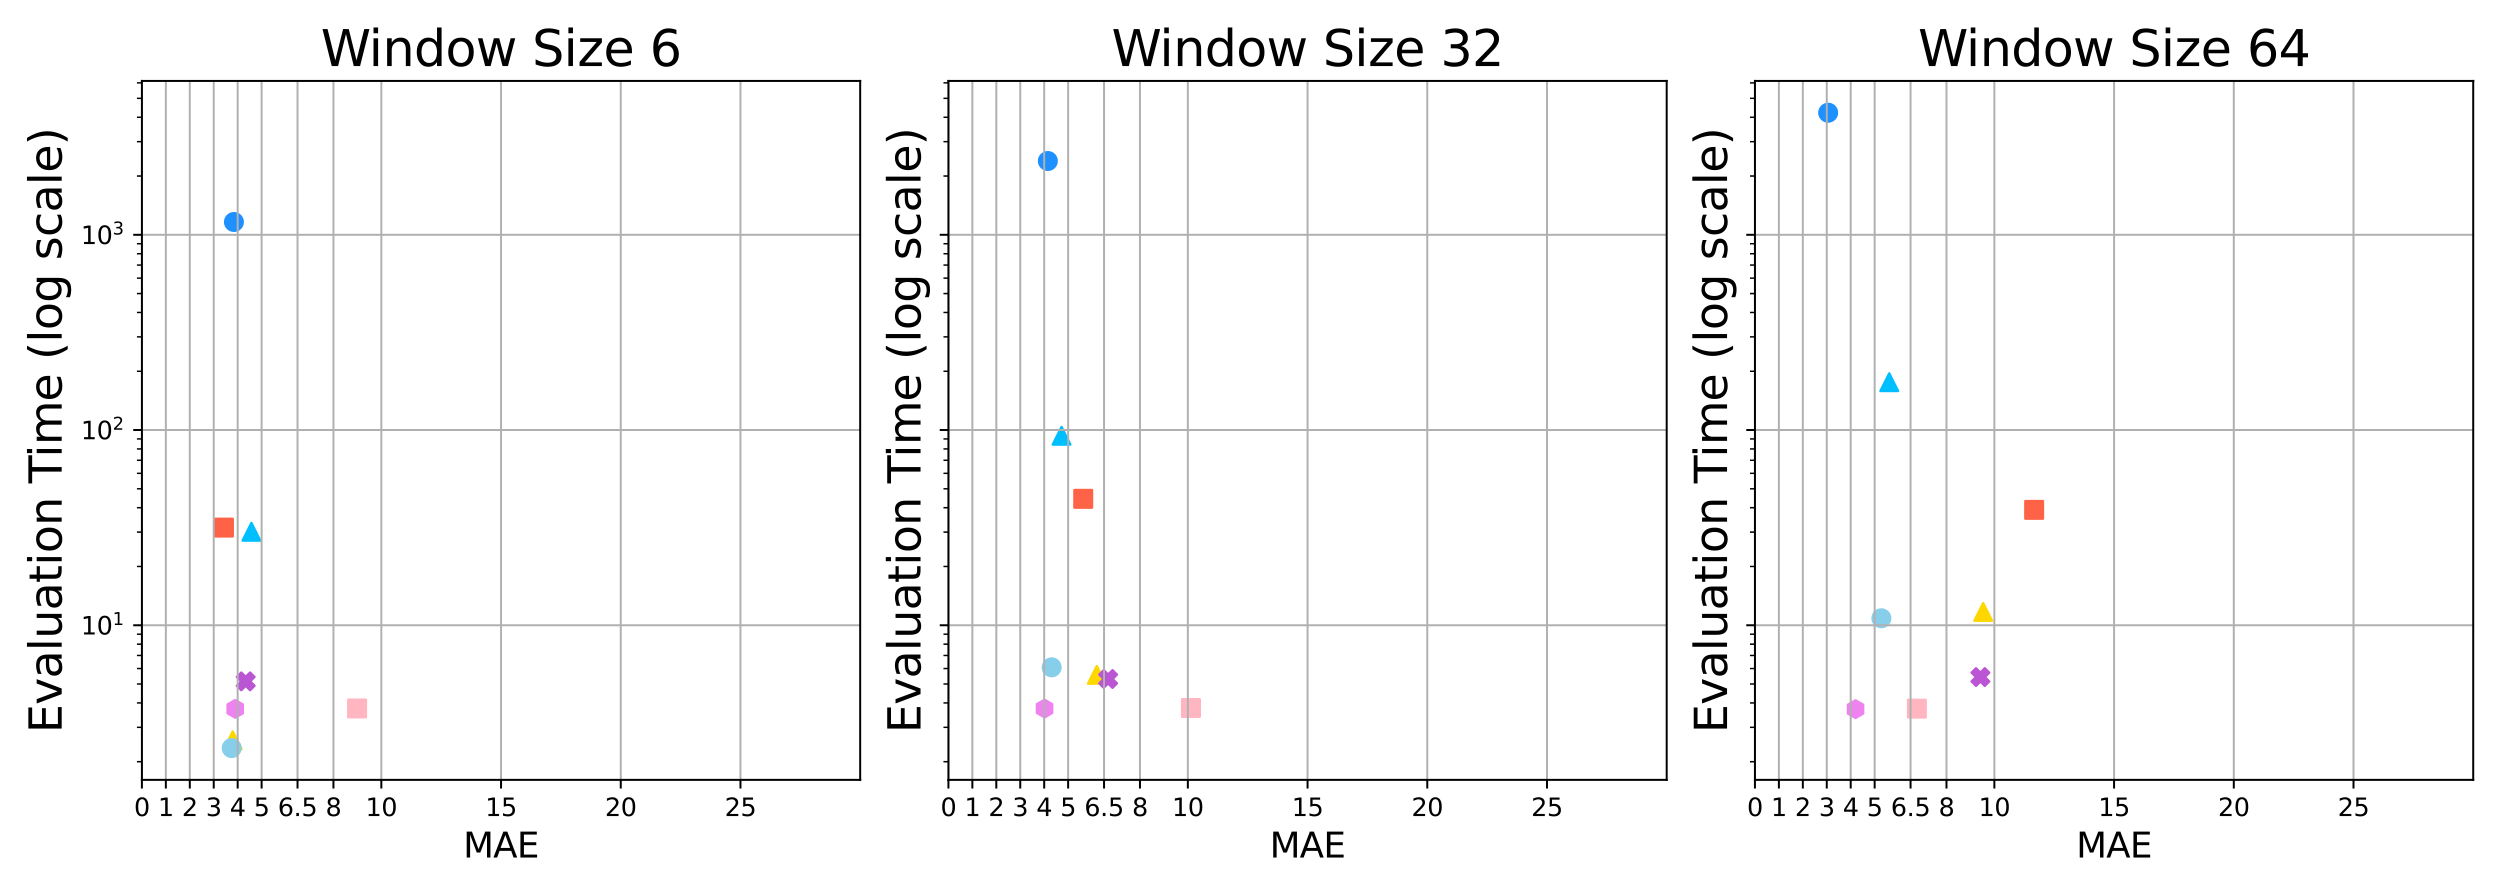 <?xml version="1.0" encoding="utf-8" standalone="no"?>
<!DOCTYPE svg PUBLIC "-//W3C//DTD SVG 1.1//EN"
  "http://www.w3.org/Graphics/SVG/1.1/DTD/svg11.dtd">
<svg xmlns:xlink="http://www.w3.org/1999/xlink" width="1008pt" height="360pt" viewBox="0 0 1008 360" xmlns="http://www.w3.org/2000/svg" version="1.1">
 <defs>
  <style type="text/css">*{stroke-linejoin: round; stroke-linecap: butt}</style>
 </defs>
 <g id="figure_1">
  <g id="patch_1">
   <path d="M 0 360 
L 1008 360 
L 1008 0 
L 0 0 
z
" style="fill: #ffffff"/>
  </g>
  <g id="axes_1">
   <g id="patch_2">
    <path d="M 57.215 314.44 
L 346.823 314.44 
L 346.823 32.64 
L 57.215 32.64 
z
" style="fill: #ffffff"/>
   </g>
   <g id="PathCollection_1">
    <defs>
     <path id="m838acca6c4" d="M -3.536 3.536 
L 3.536 3.536 
L 3.536 -3.536 
L -3.536 -3.536 
z
" style="stroke: #ff6347"/>
    </defs>
    <g clip-path="url(#pd9d93cdd77)">
     <use xlink:href="#m838acca6c4" x="90.298" y="212.721" style="fill: #ff6347; stroke: #ff6347"/>
    </g>
   </g>
   <g id="PathCollection_2">
    <defs>
     <path id="m0c4e7b7a96" d="M 0 -3.536 
L -3.536 3.536 
L 3.536 3.536 
z
" style="stroke: #ffd700"/>
    </defs>
    <g clip-path="url(#pd9d93cdd77)">
     <use xlink:href="#m0c4e7b7a96" x="93.851" y="298.476" style="fill: #ffd700; stroke: #ffd700"/>
    </g>
   </g>
   <g id="PathCollection_3">
    <defs>
     <path id="m4ded18bce9" d="M 0 3.536 
C 0.938 3.536 1.837 3.163 2.5 2.5 
C 3.163 1.837 3.536 0.938 3.536 0 
C 3.536 -0.938 3.163 -1.837 2.5 -2.5 
C 1.837 -3.163 0.938 -3.536 0 -3.536 
C -0.938 -3.536 -1.837 -3.163 -2.5 -2.5 
C -3.163 -1.837 -3.536 -0.938 -3.536 0 
C -3.536 0.938 -3.163 1.837 -2.5 2.5 
C -1.837 3.163 -0.938 3.536 0 3.536 
z
" style="stroke: #87ceeb"/>
    </defs>
    <g clip-path="url(#pd9d93cdd77)">
     <use xlink:href="#m4ded18bce9" x="93.416" y="301.631" style="fill: #87ceeb; stroke: #87ceeb"/>
    </g>
   </g>
   <g id="PathCollection_4">
    <defs>
     <path id="maad9d603c0" d="M -1.768 3.536 
L 0 1.768 
L 1.768 3.536 
L 3.536 1.768 
L 1.768 0 
L 3.536 -1.768 
L 1.768 -3.536 
L 0 -1.768 
L -1.768 -3.536 
L -3.536 -1.768 
L -1.768 0 
L -3.536 1.768 
z
" style="stroke: #ba55d3"/>
    </defs>
    <g clip-path="url(#pd9d93cdd77)">
     <use xlink:href="#maad9d603c0" x="99.064" y="274.722" style="fill: #ba55d3; stroke: #ba55d3"/>
    </g>
   </g>
   <g id="PathCollection_5">
    <defs>
     <path id="m13cf942f7b" d="M -3.536 3.536 
L 3.536 3.536 
L 3.536 -3.536 
L -3.536 -3.536 
z
" style="stroke: #ffb6c1"/>
    </defs>
    <g clip-path="url(#pd9d93cdd77)">
     <use xlink:href="#m13cf942f7b" x="143.972" y="285.653" style="fill: #ffb6c1; stroke: #ffb6c1"/>
    </g>
   </g>
   <g id="PathCollection_6">
    <defs>
     <path id="m8ae49d9a39" d="M 0 -3.536 
L -3.062 -1.768 
L -3.062 1.768 
L -0 3.536 
L 3.062 1.768 
L 3.062 -1.768 
z
" style="stroke: #ee82ee"/>
    </defs>
    <g clip-path="url(#pd9d93cdd77)">
     <use xlink:href="#m8ae49d9a39" x="94.835" y="285.809" style="fill: #ee82ee; stroke: #ee82ee"/>
    </g>
   </g>
   <g id="PathCollection_7">
    <defs>
     <path id="m3d5b90350d" d="M 0 -3.536 
L -3.536 3.536 
L 3.536 3.536 
z
" style="stroke: #00bfff"/>
    </defs>
    <g clip-path="url(#pd9d93cdd77)">
     <use xlink:href="#m3d5b90350d" x="101.371" y="214.41" style="fill: #00bfff; stroke: #00bfff"/>
    </g>
   </g>
   <g id="PathCollection_8">
    <defs>
     <path id="m3897d1cb66" d="M 0 3.536 
C 0.938 3.536 1.837 3.163 2.5 2.5 
C 3.163 1.837 3.536 0.938 3.536 0 
C 3.536 -0.938 3.163 -1.837 2.5 -2.5 
C 1.837 -3.163 0.938 -3.536 0 -3.536 
C -0.938 -3.536 -1.837 -3.163 -2.5 -2.5 
C -3.163 -1.837 -3.536 -0.938 -3.536 0 
C -3.536 0.938 -3.163 1.837 -2.5 2.5 
C -1.837 3.163 -0.938 3.536 0 3.536 
z
" style="stroke: #1e90ff"/>
    </defs>
    <g clip-path="url(#pd9d93cdd77)">
     <use xlink:href="#m3897d1cb66" x="94.314" y="89.505" style="fill: #1e90ff; stroke: #1e90ff"/>
    </g>
   </g>
   <g id="matplotlib.axis_1">
    <g id="xtick_1">
     <g id="line2d_1">
      <path d="M 57.215 314.44 
L 57.215 32.64 
" clip-path="url(#pd9d93cdd77)" style="fill: none; stroke: #b0b0b0; stroke-width: 0.8; stroke-linecap: square"/>
     </g>
     <g id="line2d_2">
      <defs>
       <path id="m9e43918a38" d="M 0 0 
L 0 3.5 
" style="stroke: #000000; stroke-width: 0.8"/>
      </defs>
      <g>
       <use xlink:href="#m9e43918a38" x="57.215" y="314.44" style="stroke: #000000; stroke-width: 0.8"/>
      </g>
     </g>
     <g id="text_1">
      <!-- 0 -->
      <g transform="translate(54.034 329.038) scale(0.1 -0.1)">
       <defs>
        <path id="DejaVuSans-30" d="M 2034 4250 
Q 1547 4250 1301 3770 
Q 1056 3291 1056 2328 
Q 1056 1369 1301 889 
Q 1547 409 2034 409 
Q 2525 409 2770 889 
Q 3016 1369 3016 2328 
Q 3016 3291 2770 3770 
Q 2525 4250 2034 4250 
z
M 2034 4750 
Q 2819 4750 3233 4129 
Q 3647 3509 3647 2328 
Q 3647 1150 3233 529 
Q 2819 -91 2034 -91 
Q 1250 -91 836 529 
Q 422 1150 422 2328 
Q 422 3509 836 4129 
Q 1250 4750 2034 4750 
z
" transform="scale(0.016)"/>
       </defs>
       <use xlink:href="#DejaVuSans-30"/>
      </g>
     </g>
    </g>
    <g id="xtick_2">
     <g id="line2d_3">
      <path d="M 66.869 314.44 
L 66.869 32.64 
" clip-path="url(#pd9d93cdd77)" style="fill: none; stroke: #b0b0b0; stroke-width: 0.8; stroke-linecap: square"/>
     </g>
     <g id="line2d_4">
      <g>
       <use xlink:href="#m9e43918a38" x="66.869" y="314.44" style="stroke: #000000; stroke-width: 0.8"/>
      </g>
     </g>
     <g id="text_2">
      <!-- 1 -->
      <g transform="translate(63.688 329.038) scale(0.1 -0.1)">
       <defs>
        <path id="DejaVuSans-31" d="M 794 531 
L 1825 531 
L 1825 4091 
L 703 3866 
L 703 4441 
L 1819 4666 
L 2450 4666 
L 2450 531 
L 3481 531 
L 3481 0 
L 794 0 
L 794 531 
z
" transform="scale(0.016)"/>
       </defs>
       <use xlink:href="#DejaVuSans-31"/>
      </g>
     </g>
    </g>
    <g id="xtick_3">
     <g id="line2d_5">
      <path d="M 76.522 314.44 
L 76.522 32.64 
" clip-path="url(#pd9d93cdd77)" style="fill: none; stroke: #b0b0b0; stroke-width: 0.8; stroke-linecap: square"/>
     </g>
     <g id="line2d_6">
      <g>
       <use xlink:href="#m9e43918a38" x="76.522" y="314.44" style="stroke: #000000; stroke-width: 0.8"/>
      </g>
     </g>
     <g id="text_3">
      <!-- 2 -->
      <g transform="translate(73.341 329.038) scale(0.1 -0.1)">
       <defs>
        <path id="DejaVuSans-32" d="M 1228 531 
L 3431 531 
L 3431 0 
L 469 0 
L 469 531 
Q 828 903 1448 1529 
Q 2069 2156 2228 2338 
Q 2531 2678 2651 2914 
Q 2772 3150 2772 3378 
Q 2772 3750 2511 3984 
Q 2250 4219 1831 4219 
Q 1534 4219 1204 4116 
Q 875 4013 500 3803 
L 500 4441 
Q 881 4594 1212 4672 
Q 1544 4750 1819 4750 
Q 2544 4750 2975 4387 
Q 3406 4025 3406 3419 
Q 3406 3131 3298 2873 
Q 3191 2616 2906 2266 
Q 2828 2175 2409 1742 
Q 1991 1309 1228 531 
z
" transform="scale(0.016)"/>
       </defs>
       <use xlink:href="#DejaVuSans-32"/>
      </g>
     </g>
    </g>
    <g id="xtick_4">
     <g id="line2d_7">
      <path d="M 86.176 314.44 
L 86.176 32.64 
" clip-path="url(#pd9d93cdd77)" style="fill: none; stroke: #b0b0b0; stroke-width: 0.8; stroke-linecap: square"/>
     </g>
     <g id="line2d_8">
      <g>
       <use xlink:href="#m9e43918a38" x="86.176" y="314.44" style="stroke: #000000; stroke-width: 0.8"/>
      </g>
     </g>
     <g id="text_4">
      <!-- 3 -->
      <g transform="translate(82.995 329.038) scale(0.1 -0.1)">
       <defs>
        <path id="DejaVuSans-33" d="M 2597 2516 
Q 3050 2419 3304 2112 
Q 3559 1806 3559 1356 
Q 3559 666 3084 287 
Q 2609 -91 1734 -91 
Q 1441 -91 1130 -33 
Q 819 25 488 141 
L 488 750 
Q 750 597 1062 519 
Q 1375 441 1716 441 
Q 2309 441 2620 675 
Q 2931 909 2931 1356 
Q 2931 1769 2642 2001 
Q 2353 2234 1838 2234 
L 1294 2234 
L 1294 2753 
L 1863 2753 
Q 2328 2753 2575 2939 
Q 2822 3125 2822 3475 
Q 2822 3834 2567 4026 
Q 2313 4219 1838 4219 
Q 1578 4219 1281 4162 
Q 984 4106 628 3988 
L 628 4550 
Q 988 4650 1302 4700 
Q 1616 4750 1894 4750 
Q 2613 4750 3031 4423 
Q 3450 4097 3450 3541 
Q 3450 3153 3228 2886 
Q 3006 2619 2597 2516 
z
" transform="scale(0.016)"/>
       </defs>
       <use xlink:href="#DejaVuSans-33"/>
      </g>
     </g>
    </g>
    <g id="xtick_5">
     <g id="line2d_9">
      <path d="M 95.83 314.44 
L 95.83 32.64 
" clip-path="url(#pd9d93cdd77)" style="fill: none; stroke: #b0b0b0; stroke-width: 0.8; stroke-linecap: square"/>
     </g>
     <g id="line2d_10">
      <g>
       <use xlink:href="#m9e43918a38" x="95.83" y="314.44" style="stroke: #000000; stroke-width: 0.8"/>
      </g>
     </g>
     <g id="text_5">
      <!-- 4 -->
      <g transform="translate(92.648 329.038) scale(0.1 -0.1)">
       <defs>
        <path id="DejaVuSans-34" d="M 2419 4116 
L 825 1625 
L 2419 1625 
L 2419 4116 
z
M 2253 4666 
L 3047 4666 
L 3047 1625 
L 3713 1625 
L 3713 1100 
L 3047 1100 
L 3047 0 
L 2419 0 
L 2419 1100 
L 313 1100 
L 313 1709 
L 2253 4666 
z
" transform="scale(0.016)"/>
       </defs>
       <use xlink:href="#DejaVuSans-34"/>
      </g>
     </g>
    </g>
    <g id="xtick_6">
     <g id="line2d_11">
      <path d="M 105.483 314.44 
L 105.483 32.64 
" clip-path="url(#pd9d93cdd77)" style="fill: none; stroke: #b0b0b0; stroke-width: 0.8; stroke-linecap: square"/>
     </g>
     <g id="line2d_12">
      <g>
       <use xlink:href="#m9e43918a38" x="105.483" y="314.44" style="stroke: #000000; stroke-width: 0.8"/>
      </g>
     </g>
     <g id="text_6">
      <!-- 5 -->
      <g transform="translate(102.302 329.038) scale(0.1 -0.1)">
       <defs>
        <path id="DejaVuSans-35" d="M 691 4666 
L 3169 4666 
L 3169 4134 
L 1269 4134 
L 1269 2991 
Q 1406 3038 1543 3061 
Q 1681 3084 1819 3084 
Q 2600 3084 3056 2656 
Q 3513 2228 3513 1497 
Q 3513 744 3044 326 
Q 2575 -91 1722 -91 
Q 1428 -91 1123 -41 
Q 819 9 494 109 
L 494 744 
Q 775 591 1075 516 
Q 1375 441 1709 441 
Q 2250 441 2565 725 
Q 2881 1009 2881 1497 
Q 2881 1984 2565 2268 
Q 2250 2553 1709 2553 
Q 1456 2553 1204 2497 
Q 953 2441 691 2322 
L 691 4666 
z
" transform="scale(0.016)"/>
       </defs>
       <use xlink:href="#DejaVuSans-35"/>
      </g>
     </g>
    </g>
    <g id="xtick_7">
     <g id="line2d_13">
      <path d="M 119.964 314.44 
L 119.964 32.64 
" clip-path="url(#pd9d93cdd77)" style="fill: none; stroke: #b0b0b0; stroke-width: 0.8; stroke-linecap: square"/>
     </g>
     <g id="line2d_14">
      <g>
       <use xlink:href="#m9e43918a38" x="119.964" y="314.44" style="stroke: #000000; stroke-width: 0.8"/>
      </g>
     </g>
     <g id="text_7">
      <!-- 6.5 -->
      <g transform="translate(112.012 329.038) scale(0.1 -0.1)">
       <defs>
        <path id="DejaVuSans-36" d="M 2113 2584 
Q 1688 2584 1439 2293 
Q 1191 2003 1191 1497 
Q 1191 994 1439 701 
Q 1688 409 2113 409 
Q 2538 409 2786 701 
Q 3034 994 3034 1497 
Q 3034 2003 2786 2293 
Q 2538 2584 2113 2584 
z
M 3366 4563 
L 3366 3988 
Q 3128 4100 2886 4159 
Q 2644 4219 2406 4219 
Q 1781 4219 1451 3797 
Q 1122 3375 1075 2522 
Q 1259 2794 1537 2939 
Q 1816 3084 2150 3084 
Q 2853 3084 3261 2657 
Q 3669 2231 3669 1497 
Q 3669 778 3244 343 
Q 2819 -91 2113 -91 
Q 1303 -91 875 529 
Q 447 1150 447 2328 
Q 447 3434 972 4092 
Q 1497 4750 2381 4750 
Q 2619 4750 2861 4703 
Q 3103 4656 3366 4563 
z
" transform="scale(0.016)"/>
        <path id="DejaVuSans-2e" d="M 684 794 
L 1344 794 
L 1344 0 
L 684 0 
L 684 794 
z
" transform="scale(0.016)"/>
       </defs>
       <use xlink:href="#DejaVuSans-36"/>
       <use xlink:href="#DejaVuSans-2e" x="63.623"/>
       <use xlink:href="#DejaVuSans-35" x="95.41"/>
      </g>
     </g>
    </g>
    <g id="xtick_8">
     <g id="line2d_15">
      <path d="M 134.444 314.44 
L 134.444 32.64 
" clip-path="url(#pd9d93cdd77)" style="fill: none; stroke: #b0b0b0; stroke-width: 0.8; stroke-linecap: square"/>
     </g>
     <g id="line2d_16">
      <g>
       <use xlink:href="#m9e43918a38" x="134.444" y="314.44" style="stroke: #000000; stroke-width: 0.8"/>
      </g>
     </g>
     <g id="text_8">
      <!-- 8 -->
      <g transform="translate(131.263 329.038) scale(0.1 -0.1)">
       <defs>
        <path id="DejaVuSans-38" d="M 2034 2216 
Q 1584 2216 1326 1975 
Q 1069 1734 1069 1313 
Q 1069 891 1326 650 
Q 1584 409 2034 409 
Q 2484 409 2743 651 
Q 3003 894 3003 1313 
Q 3003 1734 2745 1975 
Q 2488 2216 2034 2216 
z
M 1403 2484 
Q 997 2584 770 2862 
Q 544 3141 544 3541 
Q 544 4100 942 4425 
Q 1341 4750 2034 4750 
Q 2731 4750 3128 4425 
Q 3525 4100 3525 3541 
Q 3525 3141 3298 2862 
Q 3072 2584 2669 2484 
Q 3125 2378 3379 2068 
Q 3634 1759 3634 1313 
Q 3634 634 3220 271 
Q 2806 -91 2034 -91 
Q 1263 -91 848 271 
Q 434 634 434 1313 
Q 434 1759 690 2068 
Q 947 2378 1403 2484 
z
M 1172 3481 
Q 1172 3119 1398 2916 
Q 1625 2713 2034 2713 
Q 2441 2713 2670 2916 
Q 2900 3119 2900 3481 
Q 2900 3844 2670 4047 
Q 2441 4250 2034 4250 
Q 1625 4250 1398 4047 
Q 1172 3844 1172 3481 
z
" transform="scale(0.016)"/>
       </defs>
       <use xlink:href="#DejaVuSans-38"/>
      </g>
     </g>
    </g>
    <g id="xtick_9">
     <g id="line2d_17">
      <path d="M 153.751 314.44 
L 153.751 32.64 
" clip-path="url(#pd9d93cdd77)" style="fill: none; stroke: #b0b0b0; stroke-width: 0.8; stroke-linecap: square"/>
     </g>
     <g id="line2d_18">
      <g>
       <use xlink:href="#m9e43918a38" x="153.751" y="314.44" style="stroke: #000000; stroke-width: 0.8"/>
      </g>
     </g>
     <g id="text_9">
      <!-- 10 -->
      <g transform="translate(147.389 329.038) scale(0.1 -0.1)">
       <use xlink:href="#DejaVuSans-31"/>
       <use xlink:href="#DejaVuSans-30" x="63.623"/>
      </g>
     </g>
    </g>
    <g id="xtick_10">
     <g id="line2d_19">
      <path d="M 202.019 314.44 
L 202.019 32.64 
" clip-path="url(#pd9d93cdd77)" style="fill: none; stroke: #b0b0b0; stroke-width: 0.8; stroke-linecap: square"/>
     </g>
     <g id="line2d_20">
      <g>
       <use xlink:href="#m9e43918a38" x="202.019" y="314.44" style="stroke: #000000; stroke-width: 0.8"/>
      </g>
     </g>
     <g id="text_10">
      <!-- 15 -->
      <g transform="translate(195.657 329.038) scale(0.1 -0.1)">
       <use xlink:href="#DejaVuSans-31"/>
       <use xlink:href="#DejaVuSans-35" x="63.623"/>
      </g>
     </g>
    </g>
    <g id="xtick_11">
     <g id="line2d_21">
      <path d="M 250.287 314.44 
L 250.287 32.64 
" clip-path="url(#pd9d93cdd77)" style="fill: none; stroke: #b0b0b0; stroke-width: 0.8; stroke-linecap: square"/>
     </g>
     <g id="line2d_22">
      <g>
       <use xlink:href="#m9e43918a38" x="250.287" y="314.44" style="stroke: #000000; stroke-width: 0.8"/>
      </g>
     </g>
     <g id="text_11">
      <!-- 20 -->
      <g transform="translate(243.925 329.038) scale(0.1 -0.1)">
       <use xlink:href="#DejaVuSans-32"/>
       <use xlink:href="#DejaVuSans-30" x="63.623"/>
      </g>
     </g>
    </g>
    <g id="xtick_12">
     <g id="line2d_23">
      <path d="M 298.555 314.44 
L 298.555 32.64 
" clip-path="url(#pd9d93cdd77)" style="fill: none; stroke: #b0b0b0; stroke-width: 0.8; stroke-linecap: square"/>
     </g>
     <g id="line2d_24">
      <g>
       <use xlink:href="#m9e43918a38" x="298.555" y="314.44" style="stroke: #000000; stroke-width: 0.8"/>
      </g>
     </g>
     <g id="text_12">
      <!-- 25 -->
      <g transform="translate(292.193 329.038) scale(0.1 -0.1)">
       <use xlink:href="#DejaVuSans-32"/>
       <use xlink:href="#DejaVuSans-35" x="63.623"/>
      </g>
     </g>
    </g>
    <g id="text_13">
     <!-- MAE -->
     <g transform="translate(186.768 345.756) scale(0.14 -0.14)">
      <defs>
       <path id="DejaVuSans-4d" d="M 628 4666 
L 1569 4666 
L 2759 1491 
L 3956 4666 
L 4897 4666 
L 4897 0 
L 4281 0 
L 4281 4097 
L 3078 897 
L 2444 897 
L 1241 4097 
L 1241 0 
L 628 0 
L 628 4666 
z
" transform="scale(0.016)"/>
       <path id="DejaVuSans-41" d="M 2188 4044 
L 1331 1722 
L 3047 1722 
L 2188 4044 
z
M 1831 4666 
L 2547 4666 
L 4325 0 
L 3669 0 
L 3244 1197 
L 1141 1197 
L 716 0 
L 50 0 
L 1831 4666 
z
" transform="scale(0.016)"/>
       <path id="DejaVuSans-45" d="M 628 4666 
L 3578 4666 
L 3578 4134 
L 1259 4134 
L 1259 2753 
L 3481 2753 
L 3481 2222 
L 1259 2222 
L 1259 531 
L 3634 531 
L 3634 0 
L 628 0 
L 628 4666 
z
" transform="scale(0.016)"/>
      </defs>
      <use xlink:href="#DejaVuSans-4d"/>
      <use xlink:href="#DejaVuSans-41" x="86.279"/>
      <use xlink:href="#DejaVuSans-45" x="154.688"/>
     </g>
    </g>
   </g>
   <g id="matplotlib.axis_2">
    <g id="ytick_1">
     <g id="line2d_25">
      <path d="M 57.215 252.097 
L 346.823 252.097 
" clip-path="url(#pd9d93cdd77)" style="fill: none; stroke: #b0b0b0; stroke-width: 0.8; stroke-linecap: square"/>
     </g>
     <g id="line2d_26">
      <defs>
       <path id="m4aa6d4c6ff" d="M 0 0 
L -3.5 0 
" style="stroke: #000000; stroke-width: 0.8"/>
      </defs>
      <g>
       <use xlink:href="#m4aa6d4c6ff" x="57.215" y="252.097" style="stroke: #000000; stroke-width: 0.8"/>
      </g>
     </g>
     <g id="text_14">
      <!-- $\mathdefault{10^{1}}$ -->
      <g transform="translate(32.615 255.896) scale(0.1 -0.1)">
       <use xlink:href="#DejaVuSans-31" transform="translate(0 0.684)"/>
       <use xlink:href="#DejaVuSans-30" transform="translate(63.623 0.684)"/>
       <use xlink:href="#DejaVuSans-31" transform="translate(128.203 38.966) scale(0.7)"/>
      </g>
     </g>
    </g>
    <g id="ytick_2">
     <g id="line2d_27">
      <path d="M 57.215 173.385 
L 346.823 173.385 
" clip-path="url(#pd9d93cdd77)" style="fill: none; stroke: #b0b0b0; stroke-width: 0.8; stroke-linecap: square"/>
     </g>
     <g id="line2d_28">
      <g>
       <use xlink:href="#m4aa6d4c6ff" x="57.215" y="173.385" style="stroke: #000000; stroke-width: 0.8"/>
      </g>
     </g>
     <g id="text_15">
      <!-- $\mathdefault{10^{2}}$ -->
      <g transform="translate(32.615 177.184) scale(0.1 -0.1)">
       <use xlink:href="#DejaVuSans-31" transform="translate(0 0.766)"/>
       <use xlink:href="#DejaVuSans-30" transform="translate(63.623 0.766)"/>
       <use xlink:href="#DejaVuSans-32" transform="translate(128.203 39.047) scale(0.7)"/>
      </g>
     </g>
    </g>
    <g id="ytick_3">
     <g id="line2d_29">
      <path d="M 57.215 94.672 
L 346.823 94.672 
" clip-path="url(#pd9d93cdd77)" style="fill: none; stroke: #b0b0b0; stroke-width: 0.8; stroke-linecap: square"/>
     </g>
     <g id="line2d_30">
      <g>
       <use xlink:href="#m4aa6d4c6ff" x="57.215" y="94.672" style="stroke: #000000; stroke-width: 0.8"/>
      </g>
     </g>
     <g id="text_16">
      <!-- $\mathdefault{10^{3}}$ -->
      <g transform="translate(32.615 98.471) scale(0.1 -0.1)">
       <use xlink:href="#DejaVuSans-31" transform="translate(0 0.766)"/>
       <use xlink:href="#DejaVuSans-30" transform="translate(63.623 0.766)"/>
       <use xlink:href="#DejaVuSans-33" transform="translate(128.203 39.047) scale(0.7)"/>
      </g>
     </g>
    </g>
    <g id="ytick_4">
     <g id="line2d_31">
      <defs>
       <path id="m6209421b25" d="M 0 0 
L -2 0 
" style="stroke: #000000; stroke-width: 0.6"/>
      </defs>
      <g>
       <use xlink:href="#m6209421b25" x="57.215" y="307.115" style="stroke: #000000; stroke-width: 0.6"/>
      </g>
     </g>
    </g>
    <g id="ytick_5">
     <g id="line2d_32">
      <g>
       <use xlink:href="#m6209421b25" x="57.215" y="293.254" style="stroke: #000000; stroke-width: 0.6"/>
      </g>
     </g>
    </g>
    <g id="ytick_6">
     <g id="line2d_33">
      <g>
       <use xlink:href="#m6209421b25" x="57.215" y="283.42" style="stroke: #000000; stroke-width: 0.6"/>
      </g>
     </g>
    </g>
    <g id="ytick_7">
     <g id="line2d_34">
      <g>
       <use xlink:href="#m6209421b25" x="57.215" y="275.792" style="stroke: #000000; stroke-width: 0.6"/>
      </g>
     </g>
    </g>
    <g id="ytick_8">
     <g id="line2d_35">
      <g>
       <use xlink:href="#m6209421b25" x="57.215" y="269.559" style="stroke: #000000; stroke-width: 0.6"/>
      </g>
     </g>
    </g>
    <g id="ytick_9">
     <g id="line2d_36">
      <g>
       <use xlink:href="#m6209421b25" x="57.215" y="264.29" style="stroke: #000000; stroke-width: 0.6"/>
      </g>
     </g>
    </g>
    <g id="ytick_10">
     <g id="line2d_37">
      <g>
       <use xlink:href="#m6209421b25" x="57.215" y="259.725" style="stroke: #000000; stroke-width: 0.6"/>
      </g>
     </g>
    </g>
    <g id="ytick_11">
     <g id="line2d_38">
      <g>
       <use xlink:href="#m6209421b25" x="57.215" y="255.699" style="stroke: #000000; stroke-width: 0.6"/>
      </g>
     </g>
    </g>
    <g id="ytick_12">
     <g id="line2d_39">
      <g>
       <use xlink:href="#m6209421b25" x="57.215" y="228.402" style="stroke: #000000; stroke-width: 0.6"/>
      </g>
     </g>
    </g>
    <g id="ytick_13">
     <g id="line2d_40">
      <g>
       <use xlink:href="#m6209421b25" x="57.215" y="214.542" style="stroke: #000000; stroke-width: 0.6"/>
      </g>
     </g>
    </g>
    <g id="ytick_14">
     <g id="line2d_41">
      <g>
       <use xlink:href="#m6209421b25" x="57.215" y="204.707" style="stroke: #000000; stroke-width: 0.6"/>
      </g>
     </g>
    </g>
    <g id="ytick_15">
     <g id="line2d_42">
      <g>
       <use xlink:href="#m6209421b25" x="57.215" y="197.079" style="stroke: #000000; stroke-width: 0.6"/>
      </g>
     </g>
    </g>
    <g id="ytick_16">
     <g id="line2d_43">
      <g>
       <use xlink:href="#m6209421b25" x="57.215" y="190.847" style="stroke: #000000; stroke-width: 0.6"/>
      </g>
     </g>
    </g>
    <g id="ytick_17">
     <g id="line2d_44">
      <g>
       <use xlink:href="#m6209421b25" x="57.215" y="185.577" style="stroke: #000000; stroke-width: 0.6"/>
      </g>
     </g>
    </g>
    <g id="ytick_18">
     <g id="line2d_45">
      <g>
       <use xlink:href="#m6209421b25" x="57.215" y="181.013" style="stroke: #000000; stroke-width: 0.6"/>
      </g>
     </g>
    </g>
    <g id="ytick_19">
     <g id="line2d_46">
      <g>
       <use xlink:href="#m6209421b25" x="57.215" y="176.986" style="stroke: #000000; stroke-width: 0.6"/>
      </g>
     </g>
    </g>
    <g id="ytick_20">
     <g id="line2d_47">
      <g>
       <use xlink:href="#m6209421b25" x="57.215" y="149.69" style="stroke: #000000; stroke-width: 0.6"/>
      </g>
     </g>
    </g>
    <g id="ytick_21">
     <g id="line2d_48">
      <g>
       <use xlink:href="#m6209421b25" x="57.215" y="135.829" style="stroke: #000000; stroke-width: 0.6"/>
      </g>
     </g>
    </g>
    <g id="ytick_22">
     <g id="line2d_49">
      <g>
       <use xlink:href="#m6209421b25" x="57.215" y="125.995" style="stroke: #000000; stroke-width: 0.6"/>
      </g>
     </g>
    </g>
    <g id="ytick_23">
     <g id="line2d_50">
      <g>
       <use xlink:href="#m6209421b25" x="57.215" y="118.367" style="stroke: #000000; stroke-width: 0.6"/>
      </g>
     </g>
    </g>
    <g id="ytick_24">
     <g id="line2d_51">
      <g>
       <use xlink:href="#m6209421b25" x="57.215" y="112.135" style="stroke: #000000; stroke-width: 0.6"/>
      </g>
     </g>
    </g>
    <g id="ytick_25">
     <g id="line2d_52">
      <g>
       <use xlink:href="#m6209421b25" x="57.215" y="106.865" style="stroke: #000000; stroke-width: 0.6"/>
      </g>
     </g>
    </g>
    <g id="ytick_26">
     <g id="line2d_53">
      <g>
       <use xlink:href="#m6209421b25" x="57.215" y="102.3" style="stroke: #000000; stroke-width: 0.6"/>
      </g>
     </g>
    </g>
    <g id="ytick_27">
     <g id="line2d_54">
      <g>
       <use xlink:href="#m6209421b25" x="57.215" y="98.274" style="stroke: #000000; stroke-width: 0.6"/>
      </g>
     </g>
    </g>
    <g id="ytick_28">
     <g id="line2d_55">
      <g>
       <use xlink:href="#m6209421b25" x="57.215" y="70.977" style="stroke: #000000; stroke-width: 0.6"/>
      </g>
     </g>
    </g>
    <g id="ytick_29">
     <g id="line2d_56">
      <g>
       <use xlink:href="#m6209421b25" x="57.215" y="57.117" style="stroke: #000000; stroke-width: 0.6"/>
      </g>
     </g>
    </g>
    <g id="ytick_30">
     <g id="line2d_57">
      <g>
       <use xlink:href="#m6209421b25" x="57.215" y="47.283" style="stroke: #000000; stroke-width: 0.6"/>
      </g>
     </g>
    </g>
    <g id="ytick_31">
     <g id="line2d_58">
      <g>
       <use xlink:href="#m6209421b25" x="57.215" y="39.655" style="stroke: #000000; stroke-width: 0.6"/>
      </g>
     </g>
    </g>
    <g id="ytick_32">
     <g id="line2d_59">
      <g>
       <use xlink:href="#m6209421b25" x="57.215" y="33.422" style="stroke: #000000; stroke-width: 0.6"/>
      </g>
     </g>
    </g>
    <g id="text_17">
     <!-- Evaluation Time (log scale) -->
     <g transform="translate(24.872 295.563) rotate(-90) scale(0.18 -0.18)">
      <defs>
       <path id="DejaVuSans-76" d="M 191 3500 
L 800 3500 
L 1894 563 
L 2988 3500 
L 3597 3500 
L 2284 0 
L 1503 0 
L 191 3500 
z
" transform="scale(0.016)"/>
       <path id="DejaVuSans-61" d="M 2194 1759 
Q 1497 1759 1228 1600 
Q 959 1441 959 1056 
Q 959 750 1161 570 
Q 1363 391 1709 391 
Q 2188 391 2477 730 
Q 2766 1069 2766 1631 
L 2766 1759 
L 2194 1759 
z
M 3341 1997 
L 3341 0 
L 2766 0 
L 2766 531 
Q 2569 213 2275 61 
Q 1981 -91 1556 -91 
Q 1019 -91 701 211 
Q 384 513 384 1019 
Q 384 1609 779 1909 
Q 1175 2209 1959 2209 
L 2766 2209 
L 2766 2266 
Q 2766 2663 2505 2880 
Q 2244 3097 1772 3097 
Q 1472 3097 1187 3025 
Q 903 2953 641 2809 
L 641 3341 
Q 956 3463 1253 3523 
Q 1550 3584 1831 3584 
Q 2591 3584 2966 3190 
Q 3341 2797 3341 1997 
z
" transform="scale(0.016)"/>
       <path id="DejaVuSans-6c" d="M 603 4863 
L 1178 4863 
L 1178 0 
L 603 0 
L 603 4863 
z
" transform="scale(0.016)"/>
       <path id="DejaVuSans-75" d="M 544 1381 
L 544 3500 
L 1119 3500 
L 1119 1403 
Q 1119 906 1312 657 
Q 1506 409 1894 409 
Q 2359 409 2629 706 
Q 2900 1003 2900 1516 
L 2900 3500 
L 3475 3500 
L 3475 0 
L 2900 0 
L 2900 538 
Q 2691 219 2414 64 
Q 2138 -91 1772 -91 
Q 1169 -91 856 284 
Q 544 659 544 1381 
z
M 1991 3584 
L 1991 3584 
z
" transform="scale(0.016)"/>
       <path id="DejaVuSans-74" d="M 1172 4494 
L 1172 3500 
L 2356 3500 
L 2356 3053 
L 1172 3053 
L 1172 1153 
Q 1172 725 1289 603 
Q 1406 481 1766 481 
L 2356 481 
L 2356 0 
L 1766 0 
Q 1100 0 847 248 
Q 594 497 594 1153 
L 594 3053 
L 172 3053 
L 172 3500 
L 594 3500 
L 594 4494 
L 1172 4494 
z
" transform="scale(0.016)"/>
       <path id="DejaVuSans-69" d="M 603 3500 
L 1178 3500 
L 1178 0 
L 603 0 
L 603 3500 
z
M 603 4863 
L 1178 4863 
L 1178 4134 
L 603 4134 
L 603 4863 
z
" transform="scale(0.016)"/>
       <path id="DejaVuSans-6f" d="M 1959 3097 
Q 1497 3097 1228 2736 
Q 959 2375 959 1747 
Q 959 1119 1226 758 
Q 1494 397 1959 397 
Q 2419 397 2687 759 
Q 2956 1122 2956 1747 
Q 2956 2369 2687 2733 
Q 2419 3097 1959 3097 
z
M 1959 3584 
Q 2709 3584 3137 3096 
Q 3566 2609 3566 1747 
Q 3566 888 3137 398 
Q 2709 -91 1959 -91 
Q 1206 -91 779 398 
Q 353 888 353 1747 
Q 353 2609 779 3096 
Q 1206 3584 1959 3584 
z
" transform="scale(0.016)"/>
       <path id="DejaVuSans-6e" d="M 3513 2113 
L 3513 0 
L 2938 0 
L 2938 2094 
Q 2938 2591 2744 2837 
Q 2550 3084 2163 3084 
Q 1697 3084 1428 2787 
Q 1159 2491 1159 1978 
L 1159 0 
L 581 0 
L 581 3500 
L 1159 3500 
L 1159 2956 
Q 1366 3272 1645 3428 
Q 1925 3584 2291 3584 
Q 2894 3584 3203 3211 
Q 3513 2838 3513 2113 
z
" transform="scale(0.016)"/>
       <path id="DejaVuSans-20" transform="scale(0.016)"/>
       <path id="DejaVuSans-54" d="M -19 4666 
L 3928 4666 
L 3928 4134 
L 2272 4134 
L 2272 0 
L 1638 0 
L 1638 4134 
L -19 4134 
L -19 4666 
z
" transform="scale(0.016)"/>
       <path id="DejaVuSans-6d" d="M 3328 2828 
Q 3544 3216 3844 3400 
Q 4144 3584 4550 3584 
Q 5097 3584 5394 3201 
Q 5691 2819 5691 2113 
L 5691 0 
L 5113 0 
L 5113 2094 
Q 5113 2597 4934 2840 
Q 4756 3084 4391 3084 
Q 3944 3084 3684 2787 
Q 3425 2491 3425 1978 
L 3425 0 
L 2847 0 
L 2847 2094 
Q 2847 2600 2669 2842 
Q 2491 3084 2119 3084 
Q 1678 3084 1418 2786 
Q 1159 2488 1159 1978 
L 1159 0 
L 581 0 
L 581 3500 
L 1159 3500 
L 1159 2956 
Q 1356 3278 1631 3431 
Q 1906 3584 2284 3584 
Q 2666 3584 2933 3390 
Q 3200 3197 3328 2828 
z
" transform="scale(0.016)"/>
       <path id="DejaVuSans-65" d="M 3597 1894 
L 3597 1613 
L 953 1613 
Q 991 1019 1311 708 
Q 1631 397 2203 397 
Q 2534 397 2845 478 
Q 3156 559 3463 722 
L 3463 178 
Q 3153 47 2828 -22 
Q 2503 -91 2169 -91 
Q 1331 -91 842 396 
Q 353 884 353 1716 
Q 353 2575 817 3079 
Q 1281 3584 2069 3584 
Q 2775 3584 3186 3129 
Q 3597 2675 3597 1894 
z
M 3022 2063 
Q 3016 2534 2758 2815 
Q 2500 3097 2075 3097 
Q 1594 3097 1305 2825 
Q 1016 2553 972 2059 
L 3022 2063 
z
" transform="scale(0.016)"/>
       <path id="DejaVuSans-28" d="M 1984 4856 
Q 1566 4138 1362 3434 
Q 1159 2731 1159 2009 
Q 1159 1288 1364 580 
Q 1569 -128 1984 -844 
L 1484 -844 
Q 1016 -109 783 600 
Q 550 1309 550 2009 
Q 550 2706 781 3412 
Q 1013 4119 1484 4856 
L 1984 4856 
z
" transform="scale(0.016)"/>
       <path id="DejaVuSans-67" d="M 2906 1791 
Q 2906 2416 2648 2759 
Q 2391 3103 1925 3103 
Q 1463 3103 1205 2759 
Q 947 2416 947 1791 
Q 947 1169 1205 825 
Q 1463 481 1925 481 
Q 2391 481 2648 825 
Q 2906 1169 2906 1791 
z
M 3481 434 
Q 3481 -459 3084 -895 
Q 2688 -1331 1869 -1331 
Q 1566 -1331 1297 -1286 
Q 1028 -1241 775 -1147 
L 775 -588 
Q 1028 -725 1275 -790 
Q 1522 -856 1778 -856 
Q 2344 -856 2625 -561 
Q 2906 -266 2906 331 
L 2906 616 
Q 2728 306 2450 153 
Q 2172 0 1784 0 
Q 1141 0 747 490 
Q 353 981 353 1791 
Q 353 2603 747 3093 
Q 1141 3584 1784 3584 
Q 2172 3584 2450 3431 
Q 2728 3278 2906 2969 
L 2906 3500 
L 3481 3500 
L 3481 434 
z
" transform="scale(0.016)"/>
       <path id="DejaVuSans-73" d="M 2834 3397 
L 2834 2853 
Q 2591 2978 2328 3040 
Q 2066 3103 1784 3103 
Q 1356 3103 1142 2972 
Q 928 2841 928 2578 
Q 928 2378 1081 2264 
Q 1234 2150 1697 2047 
L 1894 2003 
Q 2506 1872 2764 1633 
Q 3022 1394 3022 966 
Q 3022 478 2636 193 
Q 2250 -91 1575 -91 
Q 1294 -91 989 -36 
Q 684 19 347 128 
L 347 722 
Q 666 556 975 473 
Q 1284 391 1588 391 
Q 1994 391 2212 530 
Q 2431 669 2431 922 
Q 2431 1156 2273 1281 
Q 2116 1406 1581 1522 
L 1381 1569 
Q 847 1681 609 1914 
Q 372 2147 372 2553 
Q 372 3047 722 3315 
Q 1072 3584 1716 3584 
Q 2034 3584 2315 3537 
Q 2597 3491 2834 3397 
z
" transform="scale(0.016)"/>
       <path id="DejaVuSans-63" d="M 3122 3366 
L 3122 2828 
Q 2878 2963 2633 3030 
Q 2388 3097 2138 3097 
Q 1578 3097 1268 2742 
Q 959 2388 959 1747 
Q 959 1106 1268 751 
Q 1578 397 2138 397 
Q 2388 397 2633 464 
Q 2878 531 3122 666 
L 3122 134 
Q 2881 22 2623 -34 
Q 2366 -91 2075 -91 
Q 1284 -91 818 406 
Q 353 903 353 1747 
Q 353 2603 823 3093 
Q 1294 3584 2113 3584 
Q 2378 3584 2631 3529 
Q 2884 3475 3122 3366 
z
" transform="scale(0.016)"/>
       <path id="DejaVuSans-29" d="M 513 4856 
L 1013 4856 
Q 1481 4119 1714 3412 
Q 1947 2706 1947 2009 
Q 1947 1309 1714 600 
Q 1481 -109 1013 -844 
L 513 -844 
Q 928 -128 1133 580 
Q 1338 1288 1338 2009 
Q 1338 2731 1133 3434 
Q 928 4138 513 4856 
z
" transform="scale(0.016)"/>
      </defs>
      <use xlink:href="#DejaVuSans-45"/>
      <use xlink:href="#DejaVuSans-76" x="63.184"/>
      <use xlink:href="#DejaVuSans-61" x="122.363"/>
      <use xlink:href="#DejaVuSans-6c" x="183.643"/>
      <use xlink:href="#DejaVuSans-75" x="211.426"/>
      <use xlink:href="#DejaVuSans-61" x="274.805"/>
      <use xlink:href="#DejaVuSans-74" x="336.084"/>
      <use xlink:href="#DejaVuSans-69" x="375.293"/>
      <use xlink:href="#DejaVuSans-6f" x="403.076"/>
      <use xlink:href="#DejaVuSans-6e" x="464.258"/>
      <use xlink:href="#DejaVuSans-20" x="527.637"/>
      <use xlink:href="#DejaVuSans-54" x="559.424"/>
      <use xlink:href="#DejaVuSans-69" x="617.383"/>
      <use xlink:href="#DejaVuSans-6d" x="645.166"/>
      <use xlink:href="#DejaVuSans-65" x="742.578"/>
      <use xlink:href="#DejaVuSans-20" x="804.102"/>
      <use xlink:href="#DejaVuSans-28" x="835.889"/>
      <use xlink:href="#DejaVuSans-6c" x="874.902"/>
      <use xlink:href="#DejaVuSans-6f" x="902.686"/>
      <use xlink:href="#DejaVuSans-67" x="963.867"/>
      <use xlink:href="#DejaVuSans-20" x="1027.344"/>
      <use xlink:href="#DejaVuSans-73" x="1059.131"/>
      <use xlink:href="#DejaVuSans-63" x="1111.23"/>
      <use xlink:href="#DejaVuSans-61" x="1166.211"/>
      <use xlink:href="#DejaVuSans-6c" x="1227.49"/>
      <use xlink:href="#DejaVuSans-65" x="1255.273"/>
      <use xlink:href="#DejaVuSans-29" x="1316.797"/>
     </g>
    </g>
   </g>
   <g id="patch_3">
    <path d="M 57.215 314.44 
L 57.215 32.64 
" style="fill: none; stroke: #000000; stroke-width: 0.8; stroke-linejoin: miter; stroke-linecap: square"/>
   </g>
   <g id="patch_4">
    <path d="M 346.823 314.44 
L 346.823 32.64 
" style="fill: none; stroke: #000000; stroke-width: 0.8; stroke-linejoin: miter; stroke-linecap: square"/>
   </g>
   <g id="patch_5">
    <path d="M 57.215 314.44 
L 346.823 314.44 
" style="fill: none; stroke: #000000; stroke-width: 0.8; stroke-linejoin: miter; stroke-linecap: square"/>
   </g>
   <g id="patch_6">
    <path d="M 57.215 32.64 
L 346.823 32.64 
" style="fill: none; stroke: #000000; stroke-width: 0.8; stroke-linejoin: miter; stroke-linecap: square"/>
   </g>
   <g id="text_18">
    <!-- Window Size 6 -->
    <g transform="translate(129.349 26.64) scale(0.2 -0.2)">
     <defs>
      <path id="DejaVuSans-57" d="M 213 4666 
L 850 4666 
L 1831 722 
L 2809 4666 
L 3519 4666 
L 4500 722 
L 5478 4666 
L 6119 4666 
L 4947 0 
L 4153 0 
L 3169 4050 
L 2175 0 
L 1381 0 
L 213 4666 
z
" transform="scale(0.016)"/>
      <path id="DejaVuSans-64" d="M 2906 2969 
L 2906 4863 
L 3481 4863 
L 3481 0 
L 2906 0 
L 2906 525 
Q 2725 213 2448 61 
Q 2172 -91 1784 -91 
Q 1150 -91 751 415 
Q 353 922 353 1747 
Q 353 2572 751 3078 
Q 1150 3584 1784 3584 
Q 2172 3584 2448 3432 
Q 2725 3281 2906 2969 
z
M 947 1747 
Q 947 1113 1208 752 
Q 1469 391 1925 391 
Q 2381 391 2643 752 
Q 2906 1113 2906 1747 
Q 2906 2381 2643 2742 
Q 2381 3103 1925 3103 
Q 1469 3103 1208 2742 
Q 947 2381 947 1747 
z
" transform="scale(0.016)"/>
      <path id="DejaVuSans-77" d="M 269 3500 
L 844 3500 
L 1563 769 
L 2278 3500 
L 2956 3500 
L 3675 769 
L 4391 3500 
L 4966 3500 
L 4050 0 
L 3372 0 
L 2619 2869 
L 1863 0 
L 1184 0 
L 269 3500 
z
" transform="scale(0.016)"/>
      <path id="DejaVuSans-53" d="M 3425 4513 
L 3425 3897 
Q 3066 4069 2747 4153 
Q 2428 4238 2131 4238 
Q 1616 4238 1336 4038 
Q 1056 3838 1056 3469 
Q 1056 3159 1242 3001 
Q 1428 2844 1947 2747 
L 2328 2669 
Q 3034 2534 3370 2195 
Q 3706 1856 3706 1288 
Q 3706 609 3251 259 
Q 2797 -91 1919 -91 
Q 1588 -91 1214 -16 
Q 841 59 441 206 
L 441 856 
Q 825 641 1194 531 
Q 1563 422 1919 422 
Q 2459 422 2753 634 
Q 3047 847 3047 1241 
Q 3047 1584 2836 1778 
Q 2625 1972 2144 2069 
L 1759 2144 
Q 1053 2284 737 2584 
Q 422 2884 422 3419 
Q 422 4038 858 4394 
Q 1294 4750 2059 4750 
Q 2388 4750 2728 4690 
Q 3069 4631 3425 4513 
z
" transform="scale(0.016)"/>
      <path id="DejaVuSans-7a" d="M 353 3500 
L 3084 3500 
L 3084 2975 
L 922 459 
L 3084 459 
L 3084 0 
L 275 0 
L 275 525 
L 2438 3041 
L 353 3041 
L 353 3500 
z
" transform="scale(0.016)"/>
     </defs>
     <use xlink:href="#DejaVuSans-57"/>
     <use xlink:href="#DejaVuSans-69" x="96.627"/>
     <use xlink:href="#DejaVuSans-6e" x="124.41"/>
     <use xlink:href="#DejaVuSans-64" x="187.789"/>
     <use xlink:href="#DejaVuSans-6f" x="251.266"/>
     <use xlink:href="#DejaVuSans-77" x="312.447"/>
     <use xlink:href="#DejaVuSans-20" x="394.234"/>
     <use xlink:href="#DejaVuSans-53" x="426.021"/>
     <use xlink:href="#DejaVuSans-69" x="489.498"/>
     <use xlink:href="#DejaVuSans-7a" x="517.281"/>
     <use xlink:href="#DejaVuSans-65" x="569.771"/>
     <use xlink:href="#DejaVuSans-20" x="631.295"/>
     <use xlink:href="#DejaVuSans-36" x="663.082"/>
    </g>
   </g>
  </g>
  <g id="axes_2">
   <g id="patch_7">
    <path d="M 382.403 314.44 
L 672.012 314.44 
L 672.012 32.64 
L 382.403 32.64 
z
" style="fill: #ffffff"/>
   </g>
   <g id="PathCollection_9">
    <g clip-path="url(#pda21fca5f1)">
     <use xlink:href="#m838acca6c4" x="436.753" y="201.131" style="fill: #ff6347; stroke: #ff6347"/>
    </g>
   </g>
   <g id="PathCollection_10">
    <g clip-path="url(#pda21fca5f1)">
     <use xlink:href="#m0c4e7b7a96" x="442.237" y="272.108" style="fill: #ffd700; stroke: #ffd700"/>
    </g>
   </g>
   <g id="PathCollection_11">
    <g clip-path="url(#pda21fca5f1)">
     <use xlink:href="#m4ded18bce9" x="424.03" y="269.067" style="fill: #87ceeb; stroke: #87ceeb"/>
    </g>
   </g>
   <g id="PathCollection_12">
    <g clip-path="url(#pda21fca5f1)">
     <use xlink:href="#maad9d603c0" x="446.793" y="273.768" style="fill: #ba55d3; stroke: #ba55d3"/>
    </g>
   </g>
   <g id="PathCollection_13">
    <g clip-path="url(#pda21fca5f1)">
     <use xlink:href="#m13cf942f7b" x="480.195" y="285.462" style="fill: #ffb6c1; stroke: #ffb6c1"/>
    </g>
   </g>
   <g id="PathCollection_14">
    <g clip-path="url(#pda21fca5f1)">
     <use xlink:href="#m8ae49d9a39" x="421.163" y="285.69" style="fill: #ee82ee; stroke: #ee82ee"/>
    </g>
   </g>
   <g id="PathCollection_15">
    <g clip-path="url(#pda21fca5f1)">
     <use xlink:href="#m3d5b90350d" x="428.007" y="175.707" style="fill: #00bfff; stroke: #00bfff"/>
    </g>
   </g>
   <g id="PathCollection_16">
    <g clip-path="url(#pda21fca5f1)">
     <use xlink:href="#m3897d1cb66" x="422.495" y="64.913" style="fill: #1e90ff; stroke: #1e90ff"/>
    </g>
   </g>
   <g id="matplotlib.axis_3">
    <g id="xtick_13">
     <g id="line2d_60">
      <path d="M 382.403 314.44 
L 382.403 32.64 
" clip-path="url(#pda21fca5f1)" style="fill: none; stroke: #b0b0b0; stroke-width: 0.8; stroke-linecap: square"/>
     </g>
     <g id="line2d_61">
      <g>
       <use xlink:href="#m9e43918a38" x="382.403" y="314.44" style="stroke: #000000; stroke-width: 0.8"/>
      </g>
     </g>
     <g id="text_19">
      <!-- 0 -->
      <g transform="translate(379.222 329.038) scale(0.1 -0.1)">
       <use xlink:href="#DejaVuSans-30"/>
      </g>
     </g>
    </g>
    <g id="xtick_14">
     <g id="line2d_62">
      <path d="M 392.057 314.44 
L 392.057 32.64 
" clip-path="url(#pda21fca5f1)" style="fill: none; stroke: #b0b0b0; stroke-width: 0.8; stroke-linecap: square"/>
     </g>
     <g id="line2d_63">
      <g>
       <use xlink:href="#m9e43918a38" x="392.057" y="314.44" style="stroke: #000000; stroke-width: 0.8"/>
      </g>
     </g>
     <g id="text_20">
      <!-- 1 -->
      <g transform="translate(388.876 329.038) scale(0.1 -0.1)">
       <use xlink:href="#DejaVuSans-31"/>
      </g>
     </g>
    </g>
    <g id="xtick_15">
     <g id="line2d_64">
      <path d="M 401.711 314.44 
L 401.711 32.64 
" clip-path="url(#pda21fca5f1)" style="fill: none; stroke: #b0b0b0; stroke-width: 0.8; stroke-linecap: square"/>
     </g>
     <g id="line2d_65">
      <g>
       <use xlink:href="#m9e43918a38" x="401.711" y="314.44" style="stroke: #000000; stroke-width: 0.8"/>
      </g>
     </g>
     <g id="text_21">
      <!-- 2 -->
      <g transform="translate(398.529 329.038) scale(0.1 -0.1)">
       <use xlink:href="#DejaVuSans-32"/>
      </g>
     </g>
    </g>
    <g id="xtick_16">
     <g id="line2d_66">
      <path d="M 411.364 314.44 
L 411.364 32.64 
" clip-path="url(#pda21fca5f1)" style="fill: none; stroke: #b0b0b0; stroke-width: 0.8; stroke-linecap: square"/>
     </g>
     <g id="line2d_67">
      <g>
       <use xlink:href="#m9e43918a38" x="411.364" y="314.44" style="stroke: #000000; stroke-width: 0.8"/>
      </g>
     </g>
     <g id="text_22">
      <!-- 3 -->
      <g transform="translate(408.183 329.038) scale(0.1 -0.1)">
       <use xlink:href="#DejaVuSans-33"/>
      </g>
     </g>
    </g>
    <g id="xtick_17">
     <g id="line2d_68">
      <path d="M 421.018 314.44 
L 421.018 32.64 
" clip-path="url(#pda21fca5f1)" style="fill: none; stroke: #b0b0b0; stroke-width: 0.8; stroke-linecap: square"/>
     </g>
     <g id="line2d_69">
      <g>
       <use xlink:href="#m9e43918a38" x="421.018" y="314.44" style="stroke: #000000; stroke-width: 0.8"/>
      </g>
     </g>
     <g id="text_23">
      <!-- 4 -->
      <g transform="translate(417.837 329.038) scale(0.1 -0.1)">
       <use xlink:href="#DejaVuSans-34"/>
      </g>
     </g>
    </g>
    <g id="xtick_18">
     <g id="line2d_70">
      <path d="M 430.672 314.44 
L 430.672 32.64 
" clip-path="url(#pda21fca5f1)" style="fill: none; stroke: #b0b0b0; stroke-width: 0.8; stroke-linecap: square"/>
     </g>
     <g id="line2d_71">
      <g>
       <use xlink:href="#m9e43918a38" x="430.672" y="314.44" style="stroke: #000000; stroke-width: 0.8"/>
      </g>
     </g>
     <g id="text_24">
      <!-- 5 -->
      <g transform="translate(427.49 329.038) scale(0.1 -0.1)">
       <use xlink:href="#DejaVuSans-35"/>
      </g>
     </g>
    </g>
    <g id="xtick_19">
     <g id="line2d_72">
      <path d="M 445.152 314.44 
L 445.152 32.64 
" clip-path="url(#pda21fca5f1)" style="fill: none; stroke: #b0b0b0; stroke-width: 0.8; stroke-linecap: square"/>
     </g>
     <g id="line2d_73">
      <g>
       <use xlink:href="#m9e43918a38" x="445.152" y="314.44" style="stroke: #000000; stroke-width: 0.8"/>
      </g>
     </g>
     <g id="text_25">
      <!-- 6.5 -->
      <g transform="translate(437.2 329.038) scale(0.1 -0.1)">
       <use xlink:href="#DejaVuSans-36"/>
       <use xlink:href="#DejaVuSans-2e" x="63.623"/>
       <use xlink:href="#DejaVuSans-35" x="95.41"/>
      </g>
     </g>
    </g>
    <g id="xtick_20">
     <g id="line2d_74">
      <path d="M 459.632 314.44 
L 459.632 32.64 
" clip-path="url(#pda21fca5f1)" style="fill: none; stroke: #b0b0b0; stroke-width: 0.8; stroke-linecap: square"/>
     </g>
     <g id="line2d_75">
      <g>
       <use xlink:href="#m9e43918a38" x="459.632" y="314.44" style="stroke: #000000; stroke-width: 0.8"/>
      </g>
     </g>
     <g id="text_26">
      <!-- 8 -->
      <g transform="translate(456.451 329.038) scale(0.1 -0.1)">
       <use xlink:href="#DejaVuSans-38"/>
      </g>
     </g>
    </g>
    <g id="xtick_21">
     <g id="line2d_76">
      <path d="M 478.94 314.44 
L 478.94 32.64 
" clip-path="url(#pda21fca5f1)" style="fill: none; stroke: #b0b0b0; stroke-width: 0.8; stroke-linecap: square"/>
     </g>
     <g id="line2d_77">
      <g>
       <use xlink:href="#m9e43918a38" x="478.94" y="314.44" style="stroke: #000000; stroke-width: 0.8"/>
      </g>
     </g>
     <g id="text_27">
      <!-- 10 -->
      <g transform="translate(472.577 329.038) scale(0.1 -0.1)">
       <use xlink:href="#DejaVuSans-31"/>
       <use xlink:href="#DejaVuSans-30" x="63.623"/>
      </g>
     </g>
    </g>
    <g id="xtick_22">
     <g id="line2d_78">
      <path d="M 527.208 314.44 
L 527.208 32.64 
" clip-path="url(#pda21fca5f1)" style="fill: none; stroke: #b0b0b0; stroke-width: 0.8; stroke-linecap: square"/>
     </g>
     <g id="line2d_79">
      <g>
       <use xlink:href="#m9e43918a38" x="527.208" y="314.44" style="stroke: #000000; stroke-width: 0.8"/>
      </g>
     </g>
     <g id="text_28">
      <!-- 15 -->
      <g transform="translate(520.845 329.038) scale(0.1 -0.1)">
       <use xlink:href="#DejaVuSans-31"/>
       <use xlink:href="#DejaVuSans-35" x="63.623"/>
      </g>
     </g>
    </g>
    <g id="xtick_23">
     <g id="line2d_80">
      <path d="M 575.476 314.44 
L 575.476 32.64 
" clip-path="url(#pda21fca5f1)" style="fill: none; stroke: #b0b0b0; stroke-width: 0.8; stroke-linecap: square"/>
     </g>
     <g id="line2d_81">
      <g>
       <use xlink:href="#m9e43918a38" x="575.476" y="314.44" style="stroke: #000000; stroke-width: 0.8"/>
      </g>
     </g>
     <g id="text_29">
      <!-- 20 -->
      <g transform="translate(569.113 329.038) scale(0.1 -0.1)">
       <use xlink:href="#DejaVuSans-32"/>
       <use xlink:href="#DejaVuSans-30" x="63.623"/>
      </g>
     </g>
    </g>
    <g id="xtick_24">
     <g id="line2d_82">
      <path d="M 623.744 314.44 
L 623.744 32.64 
" clip-path="url(#pda21fca5f1)" style="fill: none; stroke: #b0b0b0; stroke-width: 0.8; stroke-linecap: square"/>
     </g>
     <g id="line2d_83">
      <g>
       <use xlink:href="#m9e43918a38" x="623.744" y="314.44" style="stroke: #000000; stroke-width: 0.8"/>
      </g>
     </g>
     <g id="text_30">
      <!-- 25 -->
      <g transform="translate(617.381 329.038) scale(0.1 -0.1)">
       <use xlink:href="#DejaVuSans-32"/>
       <use xlink:href="#DejaVuSans-35" x="63.623"/>
      </g>
     </g>
    </g>
    <g id="text_31">
     <!-- MAE -->
     <g transform="translate(511.956 345.756) scale(0.14 -0.14)">
      <use xlink:href="#DejaVuSans-4d"/>
      <use xlink:href="#DejaVuSans-41" x="86.279"/>
      <use xlink:href="#DejaVuSans-45" x="154.688"/>
     </g>
    </g>
   </g>
   <g id="matplotlib.axis_4">
    <g id="ytick_33">
     <g id="line2d_84">
      <path d="M 382.403 252.097 
L 672.012 252.097 
" clip-path="url(#pda21fca5f1)" style="fill: none; stroke: #b0b0b0; stroke-width: 0.8; stroke-linecap: square"/>
     </g>
     <g id="line2d_85">
      <g>
       <use xlink:href="#m4aa6d4c6ff" x="382.403" y="252.097" style="stroke: #000000; stroke-width: 0.8"/>
      </g>
     </g>
    </g>
    <g id="ytick_34">
     <g id="line2d_86">
      <path d="M 382.403 173.385 
L 672.012 173.385 
" clip-path="url(#pda21fca5f1)" style="fill: none; stroke: #b0b0b0; stroke-width: 0.8; stroke-linecap: square"/>
     </g>
     <g id="line2d_87">
      <g>
       <use xlink:href="#m4aa6d4c6ff" x="382.403" y="173.385" style="stroke: #000000; stroke-width: 0.8"/>
      </g>
     </g>
    </g>
    <g id="ytick_35">
     <g id="line2d_88">
      <path d="M 382.403 94.672 
L 672.012 94.672 
" clip-path="url(#pda21fca5f1)" style="fill: none; stroke: #b0b0b0; stroke-width: 0.8; stroke-linecap: square"/>
     </g>
     <g id="line2d_89">
      <g>
       <use xlink:href="#m4aa6d4c6ff" x="382.403" y="94.672" style="stroke: #000000; stroke-width: 0.8"/>
      </g>
     </g>
    </g>
    <g id="ytick_36">
     <g id="line2d_90">
      <g>
       <use xlink:href="#m6209421b25" x="382.403" y="307.115" style="stroke: #000000; stroke-width: 0.6"/>
      </g>
     </g>
    </g>
    <g id="ytick_37">
     <g id="line2d_91">
      <g>
       <use xlink:href="#m6209421b25" x="382.403" y="293.254" style="stroke: #000000; stroke-width: 0.6"/>
      </g>
     </g>
    </g>
    <g id="ytick_38">
     <g id="line2d_92">
      <g>
       <use xlink:href="#m6209421b25" x="382.403" y="283.42" style="stroke: #000000; stroke-width: 0.6"/>
      </g>
     </g>
    </g>
    <g id="ytick_39">
     <g id="line2d_93">
      <g>
       <use xlink:href="#m6209421b25" x="382.403" y="275.792" style="stroke: #000000; stroke-width: 0.6"/>
      </g>
     </g>
    </g>
    <g id="ytick_40">
     <g id="line2d_94">
      <g>
       <use xlink:href="#m6209421b25" x="382.403" y="269.559" style="stroke: #000000; stroke-width: 0.6"/>
      </g>
     </g>
    </g>
    <g id="ytick_41">
     <g id="line2d_95">
      <g>
       <use xlink:href="#m6209421b25" x="382.403" y="264.29" style="stroke: #000000; stroke-width: 0.6"/>
      </g>
     </g>
    </g>
    <g id="ytick_42">
     <g id="line2d_96">
      <g>
       <use xlink:href="#m6209421b25" x="382.403" y="259.725" style="stroke: #000000; stroke-width: 0.6"/>
      </g>
     </g>
    </g>
    <g id="ytick_43">
     <g id="line2d_97">
      <g>
       <use xlink:href="#m6209421b25" x="382.403" y="255.699" style="stroke: #000000; stroke-width: 0.6"/>
      </g>
     </g>
    </g>
    <g id="ytick_44">
     <g id="line2d_98">
      <g>
       <use xlink:href="#m6209421b25" x="382.403" y="228.402" style="stroke: #000000; stroke-width: 0.6"/>
      </g>
     </g>
    </g>
    <g id="ytick_45">
     <g id="line2d_99">
      <g>
       <use xlink:href="#m6209421b25" x="382.403" y="214.542" style="stroke: #000000; stroke-width: 0.6"/>
      </g>
     </g>
    </g>
    <g id="ytick_46">
     <g id="line2d_100">
      <g>
       <use xlink:href="#m6209421b25" x="382.403" y="204.707" style="stroke: #000000; stroke-width: 0.6"/>
      </g>
     </g>
    </g>
    <g id="ytick_47">
     <g id="line2d_101">
      <g>
       <use xlink:href="#m6209421b25" x="382.403" y="197.079" style="stroke: #000000; stroke-width: 0.6"/>
      </g>
     </g>
    </g>
    <g id="ytick_48">
     <g id="line2d_102">
      <g>
       <use xlink:href="#m6209421b25" x="382.403" y="190.847" style="stroke: #000000; stroke-width: 0.6"/>
      </g>
     </g>
    </g>
    <g id="ytick_49">
     <g id="line2d_103">
      <g>
       <use xlink:href="#m6209421b25" x="382.403" y="185.577" style="stroke: #000000; stroke-width: 0.6"/>
      </g>
     </g>
    </g>
    <g id="ytick_50">
     <g id="line2d_104">
      <g>
       <use xlink:href="#m6209421b25" x="382.403" y="181.013" style="stroke: #000000; stroke-width: 0.6"/>
      </g>
     </g>
    </g>
    <g id="ytick_51">
     <g id="line2d_105">
      <g>
       <use xlink:href="#m6209421b25" x="382.403" y="176.986" style="stroke: #000000; stroke-width: 0.6"/>
      </g>
     </g>
    </g>
    <g id="ytick_52">
     <g id="line2d_106">
      <g>
       <use xlink:href="#m6209421b25" x="382.403" y="149.69" style="stroke: #000000; stroke-width: 0.6"/>
      </g>
     </g>
    </g>
    <g id="ytick_53">
     <g id="line2d_107">
      <g>
       <use xlink:href="#m6209421b25" x="382.403" y="135.829" style="stroke: #000000; stroke-width: 0.6"/>
      </g>
     </g>
    </g>
    <g id="ytick_54">
     <g id="line2d_108">
      <g>
       <use xlink:href="#m6209421b25" x="382.403" y="125.995" style="stroke: #000000; stroke-width: 0.6"/>
      </g>
     </g>
    </g>
    <g id="ytick_55">
     <g id="line2d_109">
      <g>
       <use xlink:href="#m6209421b25" x="382.403" y="118.367" style="stroke: #000000; stroke-width: 0.6"/>
      </g>
     </g>
    </g>
    <g id="ytick_56">
     <g id="line2d_110">
      <g>
       <use xlink:href="#m6209421b25" x="382.403" y="112.135" style="stroke: #000000; stroke-width: 0.6"/>
      </g>
     </g>
    </g>
    <g id="ytick_57">
     <g id="line2d_111">
      <g>
       <use xlink:href="#m6209421b25" x="382.403" y="106.865" style="stroke: #000000; stroke-width: 0.6"/>
      </g>
     </g>
    </g>
    <g id="ytick_58">
     <g id="line2d_112">
      <g>
       <use xlink:href="#m6209421b25" x="382.403" y="102.3" style="stroke: #000000; stroke-width: 0.6"/>
      </g>
     </g>
    </g>
    <g id="ytick_59">
     <g id="line2d_113">
      <g>
       <use xlink:href="#m6209421b25" x="382.403" y="98.274" style="stroke: #000000; stroke-width: 0.6"/>
      </g>
     </g>
    </g>
    <g id="ytick_60">
     <g id="line2d_114">
      <g>
       <use xlink:href="#m6209421b25" x="382.403" y="70.977" style="stroke: #000000; stroke-width: 0.6"/>
      </g>
     </g>
    </g>
    <g id="ytick_61">
     <g id="line2d_115">
      <g>
       <use xlink:href="#m6209421b25" x="382.403" y="57.117" style="stroke: #000000; stroke-width: 0.6"/>
      </g>
     </g>
    </g>
    <g id="ytick_62">
     <g id="line2d_116">
      <g>
       <use xlink:href="#m6209421b25" x="382.403" y="47.283" style="stroke: #000000; stroke-width: 0.6"/>
      </g>
     </g>
    </g>
    <g id="ytick_63">
     <g id="line2d_117">
      <g>
       <use xlink:href="#m6209421b25" x="382.403" y="39.655" style="stroke: #000000; stroke-width: 0.6"/>
      </g>
     </g>
    </g>
    <g id="ytick_64">
     <g id="line2d_118">
      <g>
       <use xlink:href="#m6209421b25" x="382.403" y="33.422" style="stroke: #000000; stroke-width: 0.6"/>
      </g>
     </g>
    </g>
    <g id="text_32">
     <!-- Evaluation Time (log scale) -->
     <g transform="translate(371.16 295.563) rotate(-90) scale(0.18 -0.18)">
      <use xlink:href="#DejaVuSans-45"/>
      <use xlink:href="#DejaVuSans-76" x="63.184"/>
      <use xlink:href="#DejaVuSans-61" x="122.363"/>
      <use xlink:href="#DejaVuSans-6c" x="183.643"/>
      <use xlink:href="#DejaVuSans-75" x="211.426"/>
      <use xlink:href="#DejaVuSans-61" x="274.805"/>
      <use xlink:href="#DejaVuSans-74" x="336.084"/>
      <use xlink:href="#DejaVuSans-69" x="375.293"/>
      <use xlink:href="#DejaVuSans-6f" x="403.076"/>
      <use xlink:href="#DejaVuSans-6e" x="464.258"/>
      <use xlink:href="#DejaVuSans-20" x="527.637"/>
      <use xlink:href="#DejaVuSans-54" x="559.424"/>
      <use xlink:href="#DejaVuSans-69" x="617.383"/>
      <use xlink:href="#DejaVuSans-6d" x="645.166"/>
      <use xlink:href="#DejaVuSans-65" x="742.578"/>
      <use xlink:href="#DejaVuSans-20" x="804.102"/>
      <use xlink:href="#DejaVuSans-28" x="835.889"/>
      <use xlink:href="#DejaVuSans-6c" x="874.902"/>
      <use xlink:href="#DejaVuSans-6f" x="902.686"/>
      <use xlink:href="#DejaVuSans-67" x="963.867"/>
      <use xlink:href="#DejaVuSans-20" x="1027.344"/>
      <use xlink:href="#DejaVuSans-73" x="1059.131"/>
      <use xlink:href="#DejaVuSans-63" x="1111.23"/>
      <use xlink:href="#DejaVuSans-61" x="1166.211"/>
      <use xlink:href="#DejaVuSans-6c" x="1227.49"/>
      <use xlink:href="#DejaVuSans-65" x="1255.273"/>
      <use xlink:href="#DejaVuSans-29" x="1316.797"/>
     </g>
    </g>
   </g>
   <g id="patch_8">
    <path d="M 382.403 314.44 
L 382.403 32.64 
" style="fill: none; stroke: #000000; stroke-width: 0.8; stroke-linejoin: miter; stroke-linecap: square"/>
   </g>
   <g id="patch_9">
    <path d="M 672.012 314.44 
L 672.012 32.64 
" style="fill: none; stroke: #000000; stroke-width: 0.8; stroke-linejoin: miter; stroke-linecap: square"/>
   </g>
   <g id="patch_10">
    <path d="M 382.403 314.44 
L 672.012 314.44 
" style="fill: none; stroke: #000000; stroke-width: 0.8; stroke-linejoin: miter; stroke-linecap: square"/>
   </g>
   <g id="patch_11">
    <path d="M 382.403 32.64 
L 672.012 32.64 
" style="fill: none; stroke: #000000; stroke-width: 0.8; stroke-linejoin: miter; stroke-linecap: square"/>
   </g>
   <g id="text_33">
    <!-- Window Size 32 -->
    <g transform="translate(448.175 26.64) scale(0.2 -0.2)">
     <use xlink:href="#DejaVuSans-57"/>
     <use xlink:href="#DejaVuSans-69" x="96.627"/>
     <use xlink:href="#DejaVuSans-6e" x="124.41"/>
     <use xlink:href="#DejaVuSans-64" x="187.789"/>
     <use xlink:href="#DejaVuSans-6f" x="251.266"/>
     <use xlink:href="#DejaVuSans-77" x="312.447"/>
     <use xlink:href="#DejaVuSans-20" x="394.234"/>
     <use xlink:href="#DejaVuSans-53" x="426.021"/>
     <use xlink:href="#DejaVuSans-69" x="489.498"/>
     <use xlink:href="#DejaVuSans-7a" x="517.281"/>
     <use xlink:href="#DejaVuSans-65" x="569.771"/>
     <use xlink:href="#DejaVuSans-20" x="631.295"/>
     <use xlink:href="#DejaVuSans-33" x="663.082"/>
     <use xlink:href="#DejaVuSans-32" x="726.705"/>
    </g>
   </g>
  </g>
  <g id="axes_3">
   <g id="patch_12">
    <path d="M 707.592 314.44 
L 997.2 314.44 
L 997.2 32.64 
L 707.592 32.64 
z
" style="fill: #ffffff"/>
   </g>
   <g id="PathCollection_17">
    <g clip-path="url(#p124fbfcb18)">
     <use xlink:href="#m838acca6c4" x="820.162" y="205.587" style="fill: #ff6347; stroke: #ff6347"/>
    </g>
   </g>
   <g id="PathCollection_18">
    <g clip-path="url(#p124fbfcb18)">
     <use xlink:href="#m0c4e7b7a96" x="799.62" y="246.739" style="fill: #ffd700; stroke: #ffd700"/>
    </g>
   </g>
   <g id="PathCollection_19">
    <g clip-path="url(#p124fbfcb18)">
     <use xlink:href="#m4ded18bce9" x="758.572" y="249.289" style="fill: #87ceeb; stroke: #87ceeb"/>
    </g>
   </g>
   <g id="PathCollection_20">
    <g clip-path="url(#p124fbfcb18)">
     <use xlink:href="#maad9d603c0" x="798.5" y="272.99" style="fill: #ba55d3; stroke: #ba55d3"/>
    </g>
   </g>
   <g id="PathCollection_21">
    <g clip-path="url(#p124fbfcb18)">
     <use xlink:href="#m13cf942f7b" x="772.889" y="285.726" style="fill: #ffb6c1; stroke: #ffb6c1"/>
    </g>
   </g>
   <g id="PathCollection_22">
    <g clip-path="url(#p124fbfcb18)">
     <use xlink:href="#m8ae49d9a39" x="748.147" y="285.928" style="fill: #ee82ee; stroke: #ee82ee"/>
    </g>
   </g>
   <g id="PathCollection_23">
    <g clip-path="url(#p124fbfcb18)">
     <use xlink:href="#m3d5b90350d" x="761.739" y="154.106" style="fill: #00bfff; stroke: #00bfff"/>
    </g>
   </g>
   <g id="PathCollection_24">
    <g clip-path="url(#p124fbfcb18)">
     <use xlink:href="#m3897d1cb66" x="737.112" y="45.449" style="fill: #1e90ff; stroke: #1e90ff"/>
    </g>
   </g>
   <g id="matplotlib.axis_5">
    <g id="xtick_25">
     <g id="line2d_119">
      <path d="M 707.592 314.44 
L 707.592 32.64 
" clip-path="url(#p124fbfcb18)" style="fill: none; stroke: #b0b0b0; stroke-width: 0.8; stroke-linecap: square"/>
     </g>
     <g id="line2d_120">
      <g>
       <use xlink:href="#m9e43918a38" x="707.592" y="314.44" style="stroke: #000000; stroke-width: 0.8"/>
      </g>
     </g>
     <g id="text_34">
      <!-- 0 -->
      <g transform="translate(704.41 329.038) scale(0.1 -0.1)">
       <use xlink:href="#DejaVuSans-30"/>
      </g>
     </g>
    </g>
    <g id="xtick_26">
     <g id="line2d_121">
      <path d="M 717.245 314.44 
L 717.245 32.64 
" clip-path="url(#p124fbfcb18)" style="fill: none; stroke: #b0b0b0; stroke-width: 0.8; stroke-linecap: square"/>
     </g>
     <g id="line2d_122">
      <g>
       <use xlink:href="#m9e43918a38" x="717.245" y="314.44" style="stroke: #000000; stroke-width: 0.8"/>
      </g>
     </g>
     <g id="text_35">
      <!-- 1 -->
      <g transform="translate(714.064 329.038) scale(0.1 -0.1)">
       <use xlink:href="#DejaVuSans-31"/>
      </g>
     </g>
    </g>
    <g id="xtick_27">
     <g id="line2d_123">
      <path d="M 726.899 314.44 
L 726.899 32.64 
" clip-path="url(#p124fbfcb18)" style="fill: none; stroke: #b0b0b0; stroke-width: 0.8; stroke-linecap: square"/>
     </g>
     <g id="line2d_124">
      <g>
       <use xlink:href="#m9e43918a38" x="726.899" y="314.44" style="stroke: #000000; stroke-width: 0.8"/>
      </g>
     </g>
     <g id="text_36">
      <!-- 2 -->
      <g transform="translate(723.718 329.038) scale(0.1 -0.1)">
       <use xlink:href="#DejaVuSans-32"/>
      </g>
     </g>
    </g>
    <g id="xtick_28">
     <g id="line2d_125">
      <path d="M 736.553 314.44 
L 736.553 32.64 
" clip-path="url(#p124fbfcb18)" style="fill: none; stroke: #b0b0b0; stroke-width: 0.8; stroke-linecap: square"/>
     </g>
     <g id="line2d_126">
      <g>
       <use xlink:href="#m9e43918a38" x="736.553" y="314.44" style="stroke: #000000; stroke-width: 0.8"/>
      </g>
     </g>
     <g id="text_37">
      <!-- 3 -->
      <g transform="translate(733.371 329.038) scale(0.1 -0.1)">
       <use xlink:href="#DejaVuSans-33"/>
      </g>
     </g>
    </g>
    <g id="xtick_29">
     <g id="line2d_127">
      <path d="M 746.206 314.44 
L 746.206 32.64 
" clip-path="url(#p124fbfcb18)" style="fill: none; stroke: #b0b0b0; stroke-width: 0.8; stroke-linecap: square"/>
     </g>
     <g id="line2d_128">
      <g>
       <use xlink:href="#m9e43918a38" x="746.206" y="314.44" style="stroke: #000000; stroke-width: 0.8"/>
      </g>
     </g>
     <g id="text_38">
      <!-- 4 -->
      <g transform="translate(743.025 329.038) scale(0.1 -0.1)">
       <use xlink:href="#DejaVuSans-34"/>
      </g>
     </g>
    </g>
    <g id="xtick_30">
     <g id="line2d_129">
      <path d="M 755.86 314.44 
L 755.86 32.64 
" clip-path="url(#p124fbfcb18)" style="fill: none; stroke: #b0b0b0; stroke-width: 0.8; stroke-linecap: square"/>
     </g>
     <g id="line2d_130">
      <g>
       <use xlink:href="#m9e43918a38" x="755.86" y="314.44" style="stroke: #000000; stroke-width: 0.8"/>
      </g>
     </g>
     <g id="text_39">
      <!-- 5 -->
      <g transform="translate(752.679 329.038) scale(0.1 -0.1)">
       <use xlink:href="#DejaVuSans-35"/>
      </g>
     </g>
    </g>
    <g id="xtick_31">
     <g id="line2d_131">
      <path d="M 770.34 314.44 
L 770.34 32.64 
" clip-path="url(#p124fbfcb18)" style="fill: none; stroke: #b0b0b0; stroke-width: 0.8; stroke-linecap: square"/>
     </g>
     <g id="line2d_132">
      <g>
       <use xlink:href="#m9e43918a38" x="770.34" y="314.44" style="stroke: #000000; stroke-width: 0.8"/>
      </g>
     </g>
     <g id="text_40">
      <!-- 6.5 -->
      <g transform="translate(762.389 329.038) scale(0.1 -0.1)">
       <use xlink:href="#DejaVuSans-36"/>
       <use xlink:href="#DejaVuSans-2e" x="63.623"/>
       <use xlink:href="#DejaVuSans-35" x="95.41"/>
      </g>
     </g>
    </g>
    <g id="xtick_32">
     <g id="line2d_133">
      <path d="M 784.821 314.44 
L 784.821 32.64 
" clip-path="url(#p124fbfcb18)" style="fill: none; stroke: #b0b0b0; stroke-width: 0.8; stroke-linecap: square"/>
     </g>
     <g id="line2d_134">
      <g>
       <use xlink:href="#m9e43918a38" x="784.821" y="314.44" style="stroke: #000000; stroke-width: 0.8"/>
      </g>
     </g>
     <g id="text_41">
      <!-- 8 -->
      <g transform="translate(781.639 329.038) scale(0.1 -0.1)">
       <use xlink:href="#DejaVuSans-38"/>
      </g>
     </g>
    </g>
    <g id="xtick_33">
     <g id="line2d_135">
      <path d="M 804.128 314.44 
L 804.128 32.64 
" clip-path="url(#p124fbfcb18)" style="fill: none; stroke: #b0b0b0; stroke-width: 0.8; stroke-linecap: square"/>
     </g>
     <g id="line2d_136">
      <g>
       <use xlink:href="#m9e43918a38" x="804.128" y="314.44" style="stroke: #000000; stroke-width: 0.8"/>
      </g>
     </g>
     <g id="text_42">
      <!-- 10 -->
      <g transform="translate(797.765 329.038) scale(0.1 -0.1)">
       <use xlink:href="#DejaVuSans-31"/>
       <use xlink:href="#DejaVuSans-30" x="63.623"/>
      </g>
     </g>
    </g>
    <g id="xtick_34">
     <g id="line2d_137">
      <path d="M 852.396 314.44 
L 852.396 32.64 
" clip-path="url(#p124fbfcb18)" style="fill: none; stroke: #b0b0b0; stroke-width: 0.8; stroke-linecap: square"/>
     </g>
     <g id="line2d_138">
      <g>
       <use xlink:href="#m9e43918a38" x="852.396" y="314.44" style="stroke: #000000; stroke-width: 0.8"/>
      </g>
     </g>
     <g id="text_43">
      <!-- 15 -->
      <g transform="translate(846.033 329.038) scale(0.1 -0.1)">
       <use xlink:href="#DejaVuSans-31"/>
       <use xlink:href="#DejaVuSans-35" x="63.623"/>
      </g>
     </g>
    </g>
    <g id="xtick_35">
     <g id="line2d_139">
      <path d="M 900.664 314.44 
L 900.664 32.64 
" clip-path="url(#p124fbfcb18)" style="fill: none; stroke: #b0b0b0; stroke-width: 0.8; stroke-linecap: square"/>
     </g>
     <g id="line2d_140">
      <g>
       <use xlink:href="#m9e43918a38" x="900.664" y="314.44" style="stroke: #000000; stroke-width: 0.8"/>
      </g>
     </g>
     <g id="text_44">
      <!-- 20 -->
      <g transform="translate(894.301 329.038) scale(0.1 -0.1)">
       <use xlink:href="#DejaVuSans-32"/>
       <use xlink:href="#DejaVuSans-30" x="63.623"/>
      </g>
     </g>
    </g>
    <g id="xtick_36">
     <g id="line2d_141">
      <path d="M 948.932 314.44 
L 948.932 32.64 
" clip-path="url(#p124fbfcb18)" style="fill: none; stroke: #b0b0b0; stroke-width: 0.8; stroke-linecap: square"/>
     </g>
     <g id="line2d_142">
      <g>
       <use xlink:href="#m9e43918a38" x="948.932" y="314.44" style="stroke: #000000; stroke-width: 0.8"/>
      </g>
     </g>
     <g id="text_45">
      <!-- 25 -->
      <g transform="translate(942.569 329.038) scale(0.1 -0.1)">
       <use xlink:href="#DejaVuSans-32"/>
       <use xlink:href="#DejaVuSans-35" x="63.623"/>
      </g>
     </g>
    </g>
    <g id="text_46">
     <!-- MAE -->
     <g transform="translate(837.145 345.756) scale(0.14 -0.14)">
      <use xlink:href="#DejaVuSans-4d"/>
      <use xlink:href="#DejaVuSans-41" x="86.279"/>
      <use xlink:href="#DejaVuSans-45" x="154.688"/>
     </g>
    </g>
   </g>
   <g id="matplotlib.axis_6">
    <g id="ytick_65">
     <g id="line2d_143">
      <path d="M 707.592 252.097 
L 997.2 252.097 
" clip-path="url(#p124fbfcb18)" style="fill: none; stroke: #b0b0b0; stroke-width: 0.8; stroke-linecap: square"/>
     </g>
     <g id="line2d_144">
      <g>
       <use xlink:href="#m4aa6d4c6ff" x="707.592" y="252.097" style="stroke: #000000; stroke-width: 0.8"/>
      </g>
     </g>
    </g>
    <g id="ytick_66">
     <g id="line2d_145">
      <path d="M 707.592 173.385 
L 997.2 173.385 
" clip-path="url(#p124fbfcb18)" style="fill: none; stroke: #b0b0b0; stroke-width: 0.8; stroke-linecap: square"/>
     </g>
     <g id="line2d_146">
      <g>
       <use xlink:href="#m4aa6d4c6ff" x="707.592" y="173.385" style="stroke: #000000; stroke-width: 0.8"/>
      </g>
     </g>
    </g>
    <g id="ytick_67">
     <g id="line2d_147">
      <path d="M 707.592 94.672 
L 997.2 94.672 
" clip-path="url(#p124fbfcb18)" style="fill: none; stroke: #b0b0b0; stroke-width: 0.8; stroke-linecap: square"/>
     </g>
     <g id="line2d_148">
      <g>
       <use xlink:href="#m4aa6d4c6ff" x="707.592" y="94.672" style="stroke: #000000; stroke-width: 0.8"/>
      </g>
     </g>
    </g>
    <g id="ytick_68">
     <g id="line2d_149">
      <g>
       <use xlink:href="#m6209421b25" x="707.592" y="307.115" style="stroke: #000000; stroke-width: 0.6"/>
      </g>
     </g>
    </g>
    <g id="ytick_69">
     <g id="line2d_150">
      <g>
       <use xlink:href="#m6209421b25" x="707.592" y="293.254" style="stroke: #000000; stroke-width: 0.6"/>
      </g>
     </g>
    </g>
    <g id="ytick_70">
     <g id="line2d_151">
      <g>
       <use xlink:href="#m6209421b25" x="707.592" y="283.42" style="stroke: #000000; stroke-width: 0.6"/>
      </g>
     </g>
    </g>
    <g id="ytick_71">
     <g id="line2d_152">
      <g>
       <use xlink:href="#m6209421b25" x="707.592" y="275.792" style="stroke: #000000; stroke-width: 0.6"/>
      </g>
     </g>
    </g>
    <g id="ytick_72">
     <g id="line2d_153">
      <g>
       <use xlink:href="#m6209421b25" x="707.592" y="269.559" style="stroke: #000000; stroke-width: 0.6"/>
      </g>
     </g>
    </g>
    <g id="ytick_73">
     <g id="line2d_154">
      <g>
       <use xlink:href="#m6209421b25" x="707.592" y="264.29" style="stroke: #000000; stroke-width: 0.6"/>
      </g>
     </g>
    </g>
    <g id="ytick_74">
     <g id="line2d_155">
      <g>
       <use xlink:href="#m6209421b25" x="707.592" y="259.725" style="stroke: #000000; stroke-width: 0.6"/>
      </g>
     </g>
    </g>
    <g id="ytick_75">
     <g id="line2d_156">
      <g>
       <use xlink:href="#m6209421b25" x="707.592" y="255.699" style="stroke: #000000; stroke-width: 0.6"/>
      </g>
     </g>
    </g>
    <g id="ytick_76">
     <g id="line2d_157">
      <g>
       <use xlink:href="#m6209421b25" x="707.592" y="228.402" style="stroke: #000000; stroke-width: 0.6"/>
      </g>
     </g>
    </g>
    <g id="ytick_77">
     <g id="line2d_158">
      <g>
       <use xlink:href="#m6209421b25" x="707.592" y="214.542" style="stroke: #000000; stroke-width: 0.6"/>
      </g>
     </g>
    </g>
    <g id="ytick_78">
     <g id="line2d_159">
      <g>
       <use xlink:href="#m6209421b25" x="707.592" y="204.707" style="stroke: #000000; stroke-width: 0.6"/>
      </g>
     </g>
    </g>
    <g id="ytick_79">
     <g id="line2d_160">
      <g>
       <use xlink:href="#m6209421b25" x="707.592" y="197.079" style="stroke: #000000; stroke-width: 0.6"/>
      </g>
     </g>
    </g>
    <g id="ytick_80">
     <g id="line2d_161">
      <g>
       <use xlink:href="#m6209421b25" x="707.592" y="190.847" style="stroke: #000000; stroke-width: 0.6"/>
      </g>
     </g>
    </g>
    <g id="ytick_81">
     <g id="line2d_162">
      <g>
       <use xlink:href="#m6209421b25" x="707.592" y="185.577" style="stroke: #000000; stroke-width: 0.6"/>
      </g>
     </g>
    </g>
    <g id="ytick_82">
     <g id="line2d_163">
      <g>
       <use xlink:href="#m6209421b25" x="707.592" y="181.013" style="stroke: #000000; stroke-width: 0.6"/>
      </g>
     </g>
    </g>
    <g id="ytick_83">
     <g id="line2d_164">
      <g>
       <use xlink:href="#m6209421b25" x="707.592" y="176.986" style="stroke: #000000; stroke-width: 0.6"/>
      </g>
     </g>
    </g>
    <g id="ytick_84">
     <g id="line2d_165">
      <g>
       <use xlink:href="#m6209421b25" x="707.592" y="149.69" style="stroke: #000000; stroke-width: 0.6"/>
      </g>
     </g>
    </g>
    <g id="ytick_85">
     <g id="line2d_166">
      <g>
       <use xlink:href="#m6209421b25" x="707.592" y="135.829" style="stroke: #000000; stroke-width: 0.6"/>
      </g>
     </g>
    </g>
    <g id="ytick_86">
     <g id="line2d_167">
      <g>
       <use xlink:href="#m6209421b25" x="707.592" y="125.995" style="stroke: #000000; stroke-width: 0.6"/>
      </g>
     </g>
    </g>
    <g id="ytick_87">
     <g id="line2d_168">
      <g>
       <use xlink:href="#m6209421b25" x="707.592" y="118.367" style="stroke: #000000; stroke-width: 0.6"/>
      </g>
     </g>
    </g>
    <g id="ytick_88">
     <g id="line2d_169">
      <g>
       <use xlink:href="#m6209421b25" x="707.592" y="112.135" style="stroke: #000000; stroke-width: 0.6"/>
      </g>
     </g>
    </g>
    <g id="ytick_89">
     <g id="line2d_170">
      <g>
       <use xlink:href="#m6209421b25" x="707.592" y="106.865" style="stroke: #000000; stroke-width: 0.6"/>
      </g>
     </g>
    </g>
    <g id="ytick_90">
     <g id="line2d_171">
      <g>
       <use xlink:href="#m6209421b25" x="707.592" y="102.3" style="stroke: #000000; stroke-width: 0.6"/>
      </g>
     </g>
    </g>
    <g id="ytick_91">
     <g id="line2d_172">
      <g>
       <use xlink:href="#m6209421b25" x="707.592" y="98.274" style="stroke: #000000; stroke-width: 0.6"/>
      </g>
     </g>
    </g>
    <g id="ytick_92">
     <g id="line2d_173">
      <g>
       <use xlink:href="#m6209421b25" x="707.592" y="70.977" style="stroke: #000000; stroke-width: 0.6"/>
      </g>
     </g>
    </g>
    <g id="ytick_93">
     <g id="line2d_174">
      <g>
       <use xlink:href="#m6209421b25" x="707.592" y="57.117" style="stroke: #000000; stroke-width: 0.6"/>
      </g>
     </g>
    </g>
    <g id="ytick_94">
     <g id="line2d_175">
      <g>
       <use xlink:href="#m6209421b25" x="707.592" y="47.283" style="stroke: #000000; stroke-width: 0.6"/>
      </g>
     </g>
    </g>
    <g id="ytick_95">
     <g id="line2d_176">
      <g>
       <use xlink:href="#m6209421b25" x="707.592" y="39.655" style="stroke: #000000; stroke-width: 0.6"/>
      </g>
     </g>
    </g>
    <g id="ytick_96">
     <g id="line2d_177">
      <g>
       <use xlink:href="#m6209421b25" x="707.592" y="33.422" style="stroke: #000000; stroke-width: 0.6"/>
      </g>
     </g>
    </g>
    <g id="text_47">
     <!-- Evaluation Time (log scale) -->
     <g transform="translate(696.348 295.563) rotate(-90) scale(0.18 -0.18)">
      <use xlink:href="#DejaVuSans-45"/>
      <use xlink:href="#DejaVuSans-76" x="63.184"/>
      <use xlink:href="#DejaVuSans-61" x="122.363"/>
      <use xlink:href="#DejaVuSans-6c" x="183.643"/>
      <use xlink:href="#DejaVuSans-75" x="211.426"/>
      <use xlink:href="#DejaVuSans-61" x="274.805"/>
      <use xlink:href="#DejaVuSans-74" x="336.084"/>
      <use xlink:href="#DejaVuSans-69" x="375.293"/>
      <use xlink:href="#DejaVuSans-6f" x="403.076"/>
      <use xlink:href="#DejaVuSans-6e" x="464.258"/>
      <use xlink:href="#DejaVuSans-20" x="527.637"/>
      <use xlink:href="#DejaVuSans-54" x="559.424"/>
      <use xlink:href="#DejaVuSans-69" x="617.383"/>
      <use xlink:href="#DejaVuSans-6d" x="645.166"/>
      <use xlink:href="#DejaVuSans-65" x="742.578"/>
      <use xlink:href="#DejaVuSans-20" x="804.102"/>
      <use xlink:href="#DejaVuSans-28" x="835.889"/>
      <use xlink:href="#DejaVuSans-6c" x="874.902"/>
      <use xlink:href="#DejaVuSans-6f" x="902.686"/>
      <use xlink:href="#DejaVuSans-67" x="963.867"/>
      <use xlink:href="#DejaVuSans-20" x="1027.344"/>
      <use xlink:href="#DejaVuSans-73" x="1059.131"/>
      <use xlink:href="#DejaVuSans-63" x="1111.23"/>
      <use xlink:href="#DejaVuSans-61" x="1166.211"/>
      <use xlink:href="#DejaVuSans-6c" x="1227.49"/>
      <use xlink:href="#DejaVuSans-65" x="1255.273"/>
      <use xlink:href="#DejaVuSans-29" x="1316.797"/>
     </g>
    </g>
   </g>
   <g id="patch_13">
    <path d="M 707.592 314.44 
L 707.592 32.64 
" style="fill: none; stroke: #000000; stroke-width: 0.8; stroke-linejoin: miter; stroke-linecap: square"/>
   </g>
   <g id="patch_14">
    <path d="M 997.2 314.44 
L 997.2 32.64 
" style="fill: none; stroke: #000000; stroke-width: 0.8; stroke-linejoin: miter; stroke-linecap: square"/>
   </g>
   <g id="patch_15">
    <path d="M 707.592 314.44 
L 997.2 314.44 
" style="fill: none; stroke: #000000; stroke-width: 0.8; stroke-linejoin: miter; stroke-linecap: square"/>
   </g>
   <g id="patch_16">
    <path d="M 707.592 32.64 
L 997.2 32.64 
" style="fill: none; stroke: #000000; stroke-width: 0.8; stroke-linejoin: miter; stroke-linecap: square"/>
   </g>
   <g id="text_48">
    <!-- Window Size 64 -->
    <g transform="translate(773.363 26.64) scale(0.2 -0.2)">
     <use xlink:href="#DejaVuSans-57"/>
     <use xlink:href="#DejaVuSans-69" x="96.627"/>
     <use xlink:href="#DejaVuSans-6e" x="124.41"/>
     <use xlink:href="#DejaVuSans-64" x="187.789"/>
     <use xlink:href="#DejaVuSans-6f" x="251.266"/>
     <use xlink:href="#DejaVuSans-77" x="312.447"/>
     <use xlink:href="#DejaVuSans-20" x="394.234"/>
     <use xlink:href="#DejaVuSans-53" x="426.021"/>
     <use xlink:href="#DejaVuSans-69" x="489.498"/>
     <use xlink:href="#DejaVuSans-7a" x="517.281"/>
     <use xlink:href="#DejaVuSans-65" x="569.771"/>
     <use xlink:href="#DejaVuSans-20" x="631.295"/>
     <use xlink:href="#DejaVuSans-36" x="663.082"/>
     <use xlink:href="#DejaVuSans-34" x="726.705"/>
    </g>
   </g>
  </g>
  <g id="legend_1">
   <g id="patch_17">
    <path d="M 1015 240.213 
L 1219.953 240.213 
Q 1221.953 240.213 1221.953 238.213 
L 1221.953 121.787 
Q 1221.953 119.787 1219.953 119.787 
L 1015 119.787 
Q 1013 119.787 1013 121.787 
L 1013 238.213 
Q 1013 240.213 1015 240.213 
z
" style="fill: #ffffff; opacity: 0.8; stroke: #cccccc; stroke-linejoin: miter"/>
   </g>
   <g id="PathCollection_25">
    <g>
     <use xlink:href="#m838acca6c4" x="1027" y="128.761" style="fill: #ff6347; stroke: #ff6347"/>
    </g>
   </g>
   <g id="text_49">
    <!-- Adaptive Random Forest (ARF) -->
    <g transform="translate(1045 131.386) scale(0.1 -0.1)">
     <defs>
      <path id="DejaVuSans-70" d="M 1159 525 
L 1159 -1331 
L 581 -1331 
L 581 3500 
L 1159 3500 
L 1159 2969 
Q 1341 3281 1617 3432 
Q 1894 3584 2278 3584 
Q 2916 3584 3314 3078 
Q 3713 2572 3713 1747 
Q 3713 922 3314 415 
Q 2916 -91 2278 -91 
Q 1894 -91 1617 61 
Q 1341 213 1159 525 
z
M 3116 1747 
Q 3116 2381 2855 2742 
Q 2594 3103 2138 3103 
Q 1681 3103 1420 2742 
Q 1159 2381 1159 1747 
Q 1159 1113 1420 752 
Q 1681 391 2138 391 
Q 2594 391 2855 752 
Q 3116 1113 3116 1747 
z
" transform="scale(0.016)"/>
      <path id="DejaVuSans-52" d="M 2841 2188 
Q 3044 2119 3236 1894 
Q 3428 1669 3622 1275 
L 4263 0 
L 3584 0 
L 2988 1197 
Q 2756 1666 2539 1819 
Q 2322 1972 1947 1972 
L 1259 1972 
L 1259 0 
L 628 0 
L 628 4666 
L 2053 4666 
Q 2853 4666 3247 4331 
Q 3641 3997 3641 3322 
Q 3641 2881 3436 2590 
Q 3231 2300 2841 2188 
z
M 1259 4147 
L 1259 2491 
L 2053 2491 
Q 2509 2491 2742 2702 
Q 2975 2913 2975 3322 
Q 2975 3731 2742 3939 
Q 2509 4147 2053 4147 
L 1259 4147 
z
" transform="scale(0.016)"/>
      <path id="DejaVuSans-46" d="M 628 4666 
L 3309 4666 
L 3309 4134 
L 1259 4134 
L 1259 2759 
L 3109 2759 
L 3109 2228 
L 1259 2228 
L 1259 0 
L 628 0 
L 628 4666 
z
" transform="scale(0.016)"/>
      <path id="DejaVuSans-72" d="M 2631 2963 
Q 2534 3019 2420 3045 
Q 2306 3072 2169 3072 
Q 1681 3072 1420 2755 
Q 1159 2438 1159 1844 
L 1159 0 
L 581 0 
L 581 3500 
L 1159 3500 
L 1159 2956 
Q 1341 3275 1631 3429 
Q 1922 3584 2338 3584 
Q 2397 3584 2469 3576 
Q 2541 3569 2628 3553 
L 2631 2963 
z
" transform="scale(0.016)"/>
     </defs>
     <use xlink:href="#DejaVuSans-41"/>
     <use xlink:href="#DejaVuSans-64" x="66.658"/>
     <use xlink:href="#DejaVuSans-61" x="130.135"/>
     <use xlink:href="#DejaVuSans-70" x="191.414"/>
     <use xlink:href="#DejaVuSans-74" x="254.891"/>
     <use xlink:href="#DejaVuSans-69" x="294.1"/>
     <use xlink:href="#DejaVuSans-76" x="321.883"/>
     <use xlink:href="#DejaVuSans-65" x="381.062"/>
     <use xlink:href="#DejaVuSans-20" x="442.586"/>
     <use xlink:href="#DejaVuSans-52" x="474.373"/>
     <use xlink:href="#DejaVuSans-61" x="541.605"/>
     <use xlink:href="#DejaVuSans-6e" x="602.885"/>
     <use xlink:href="#DejaVuSans-64" x="666.264"/>
     <use xlink:href="#DejaVuSans-6f" x="729.74"/>
     <use xlink:href="#DejaVuSans-6d" x="790.922"/>
     <use xlink:href="#DejaVuSans-20" x="888.334"/>
     <use xlink:href="#DejaVuSans-46" x="920.121"/>
     <use xlink:href="#DejaVuSans-6f" x="974.016"/>
     <use xlink:href="#DejaVuSans-72" x="1035.197"/>
     <use xlink:href="#DejaVuSans-65" x="1074.061"/>
     <use xlink:href="#DejaVuSans-73" x="1135.584"/>
     <use xlink:href="#DejaVuSans-74" x="1187.684"/>
     <use xlink:href="#DejaVuSans-20" x="1226.893"/>
     <use xlink:href="#DejaVuSans-28" x="1258.68"/>
     <use xlink:href="#DejaVuSans-41" x="1297.693"/>
     <use xlink:href="#DejaVuSans-52" x="1366.102"/>
     <use xlink:href="#DejaVuSans-46" x="1435.584"/>
     <use xlink:href="#DejaVuSans-29" x="1493.104"/>
    </g>
   </g>
   <g id="PathCollection_26">
    <g>
     <use xlink:href="#m0c4e7b7a96" x="1027" y="143.439" style="fill: #ffd700; stroke: #ffd700"/>
    </g>
   </g>
   <g id="text_50">
    <!-- Hoeffding Adaptive Tree Regressor -->
    <g transform="translate(1045 146.064) scale(0.1 -0.1)">
     <defs>
      <path id="DejaVuSans-48" d="M 628 4666 
L 1259 4666 
L 1259 2753 
L 3553 2753 
L 3553 4666 
L 4184 4666 
L 4184 0 
L 3553 0 
L 3553 2222 
L 1259 2222 
L 1259 0 
L 628 0 
L 628 4666 
z
" transform="scale(0.016)"/>
      <path id="DejaVuSans-66" d="M 2375 4863 
L 2375 4384 
L 1825 4384 
Q 1516 4384 1395 4259 
Q 1275 4134 1275 3809 
L 1275 3500 
L 2222 3500 
L 2222 3053 
L 1275 3053 
L 1275 0 
L 697 0 
L 697 3053 
L 147 3053 
L 147 3500 
L 697 3500 
L 697 3744 
Q 697 4328 969 4595 
Q 1241 4863 1831 4863 
L 2375 4863 
z
" transform="scale(0.016)"/>
     </defs>
     <use xlink:href="#DejaVuSans-48"/>
     <use xlink:href="#DejaVuSans-6f" x="75.195"/>
     <use xlink:href="#DejaVuSans-65" x="136.377"/>
     <use xlink:href="#DejaVuSans-66" x="197.9"/>
     <use xlink:href="#DejaVuSans-66" x="233.105"/>
     <use xlink:href="#DejaVuSans-64" x="268.311"/>
     <use xlink:href="#DejaVuSans-69" x="331.787"/>
     <use xlink:href="#DejaVuSans-6e" x="359.57"/>
     <use xlink:href="#DejaVuSans-67" x="422.949"/>
     <use xlink:href="#DejaVuSans-20" x="486.426"/>
     <use xlink:href="#DejaVuSans-41" x="518.213"/>
     <use xlink:href="#DejaVuSans-64" x="584.871"/>
     <use xlink:href="#DejaVuSans-61" x="648.348"/>
     <use xlink:href="#DejaVuSans-70" x="709.627"/>
     <use xlink:href="#DejaVuSans-74" x="773.104"/>
     <use xlink:href="#DejaVuSans-69" x="812.312"/>
     <use xlink:href="#DejaVuSans-76" x="840.096"/>
     <use xlink:href="#DejaVuSans-65" x="899.275"/>
     <use xlink:href="#DejaVuSans-20" x="960.799"/>
     <use xlink:href="#DejaVuSans-54" x="992.586"/>
     <use xlink:href="#DejaVuSans-72" x="1038.92"/>
     <use xlink:href="#DejaVuSans-65" x="1077.783"/>
     <use xlink:href="#DejaVuSans-65" x="1139.307"/>
     <use xlink:href="#DejaVuSans-20" x="1200.83"/>
     <use xlink:href="#DejaVuSans-52" x="1232.617"/>
     <use xlink:href="#DejaVuSans-65" x="1297.6"/>
     <use xlink:href="#DejaVuSans-67" x="1359.123"/>
     <use xlink:href="#DejaVuSans-72" x="1422.6"/>
     <use xlink:href="#DejaVuSans-65" x="1461.463"/>
     <use xlink:href="#DejaVuSans-73" x="1522.986"/>
     <use xlink:href="#DejaVuSans-73" x="1575.086"/>
     <use xlink:href="#DejaVuSans-6f" x="1627.186"/>
     <use xlink:href="#DejaVuSans-72" x="1688.367"/>
    </g>
   </g>
   <g id="PathCollection_27">
    <g>
     <use xlink:href="#m4ded18bce9" x="1027" y="158.117" style="fill: #87ceeb; stroke: #87ceeb"/>
    </g>
   </g>
   <g id="text_51">
    <!-- Hoeffding Tree Regressor -->
    <g transform="translate(1045 160.742) scale(0.1 -0.1)">
     <use xlink:href="#DejaVuSans-48"/>
     <use xlink:href="#DejaVuSans-6f" x="75.195"/>
     <use xlink:href="#DejaVuSans-65" x="136.377"/>
     <use xlink:href="#DejaVuSans-66" x="197.9"/>
     <use xlink:href="#DejaVuSans-66" x="233.105"/>
     <use xlink:href="#DejaVuSans-64" x="268.311"/>
     <use xlink:href="#DejaVuSans-69" x="331.787"/>
     <use xlink:href="#DejaVuSans-6e" x="359.57"/>
     <use xlink:href="#DejaVuSans-67" x="422.949"/>
     <use xlink:href="#DejaVuSans-20" x="486.426"/>
     <use xlink:href="#DejaVuSans-54" x="518.213"/>
     <use xlink:href="#DejaVuSans-72" x="564.547"/>
     <use xlink:href="#DejaVuSans-65" x="603.41"/>
     <use xlink:href="#DejaVuSans-65" x="664.934"/>
     <use xlink:href="#DejaVuSans-20" x="726.457"/>
     <use xlink:href="#DejaVuSans-52" x="758.244"/>
     <use xlink:href="#DejaVuSans-65" x="823.227"/>
     <use xlink:href="#DejaVuSans-67" x="884.75"/>
     <use xlink:href="#DejaVuSans-72" x="948.227"/>
     <use xlink:href="#DejaVuSans-65" x="987.09"/>
     <use xlink:href="#DejaVuSans-73" x="1048.613"/>
     <use xlink:href="#DejaVuSans-73" x="1100.713"/>
     <use xlink:href="#DejaVuSans-6f" x="1152.812"/>
     <use xlink:href="#DejaVuSans-72" x="1213.994"/>
    </g>
   </g>
   <g id="PathCollection_28">
    <g>
     <use xlink:href="#maad9d603c0" x="1027" y="172.795" style="fill: #ba55d3; stroke: #ba55d3"/>
    </g>
   </g>
   <g id="text_52">
    <!-- MLP partialfit -->
    <g transform="translate(1045 175.42) scale(0.1 -0.1)">
     <defs>
      <path id="DejaVuSans-4c" d="M 628 4666 
L 1259 4666 
L 1259 531 
L 3531 531 
L 3531 0 
L 628 0 
L 628 4666 
z
" transform="scale(0.016)"/>
      <path id="DejaVuSans-50" d="M 1259 4147 
L 1259 2394 
L 2053 2394 
Q 2494 2394 2734 2622 
Q 2975 2850 2975 3272 
Q 2975 3691 2734 3919 
Q 2494 4147 2053 4147 
L 1259 4147 
z
M 628 4666 
L 2053 4666 
Q 2838 4666 3239 4311 
Q 3641 3956 3641 3272 
Q 3641 2581 3239 2228 
Q 2838 1875 2053 1875 
L 1259 1875 
L 1259 0 
L 628 0 
L 628 4666 
z
" transform="scale(0.016)"/>
     </defs>
     <use xlink:href="#DejaVuSans-4d"/>
     <use xlink:href="#DejaVuSans-4c" x="86.279"/>
     <use xlink:href="#DejaVuSans-50" x="141.992"/>
     <use xlink:href="#DejaVuSans-20" x="202.295"/>
     <use xlink:href="#DejaVuSans-70" x="234.082"/>
     <use xlink:href="#DejaVuSans-61" x="297.559"/>
     <use xlink:href="#DejaVuSans-72" x="358.838"/>
     <use xlink:href="#DejaVuSans-74" x="399.951"/>
     <use xlink:href="#DejaVuSans-69" x="439.16"/>
     <use xlink:href="#DejaVuSans-61" x="466.943"/>
     <use xlink:href="#DejaVuSans-6c" x="528.223"/>
     <use xlink:href="#DejaVuSans-66" x="556.006"/>
     <use xlink:href="#DejaVuSans-69" x="591.211"/>
     <use xlink:href="#DejaVuSans-74" x="618.994"/>
    </g>
   </g>
   <g id="PathCollection_29">
    <g>
     <use xlink:href="#m13cf942f7b" x="1027" y="187.473" style="fill: #ffb6c1; stroke: #ffb6c1"/>
    </g>
   </g>
   <g id="text_53">
    <!-- Passive Aggressive (PA) -->
    <g transform="translate(1045 190.098) scale(0.1 -0.1)">
     <use xlink:href="#DejaVuSans-50"/>
     <use xlink:href="#DejaVuSans-61" x="55.803"/>
     <use xlink:href="#DejaVuSans-73" x="117.082"/>
     <use xlink:href="#DejaVuSans-73" x="169.182"/>
     <use xlink:href="#DejaVuSans-69" x="221.281"/>
     <use xlink:href="#DejaVuSans-76" x="249.064"/>
     <use xlink:href="#DejaVuSans-65" x="308.244"/>
     <use xlink:href="#DejaVuSans-20" x="369.768"/>
     <use xlink:href="#DejaVuSans-41" x="401.555"/>
     <use xlink:href="#DejaVuSans-67" x="469.963"/>
     <use xlink:href="#DejaVuSans-67" x="533.439"/>
     <use xlink:href="#DejaVuSans-72" x="596.916"/>
     <use xlink:href="#DejaVuSans-65" x="635.779"/>
     <use xlink:href="#DejaVuSans-73" x="697.303"/>
     <use xlink:href="#DejaVuSans-73" x="749.402"/>
     <use xlink:href="#DejaVuSans-69" x="801.502"/>
     <use xlink:href="#DejaVuSans-76" x="829.285"/>
     <use xlink:href="#DejaVuSans-65" x="888.465"/>
     <use xlink:href="#DejaVuSans-20" x="949.988"/>
     <use xlink:href="#DejaVuSans-28" x="981.775"/>
     <use xlink:href="#DejaVuSans-50" x="1020.789"/>
     <use xlink:href="#DejaVuSans-41" x="1074.717"/>
     <use xlink:href="#DejaVuSans-29" x="1143.125"/>
    </g>
   </g>
   <g id="PathCollection_30">
    <g>
     <use xlink:href="#m8ae49d9a39" x="1027" y="202.152" style="fill: #ee82ee; stroke: #ee82ee"/>
    </g>
   </g>
   <g id="text_54">
    <!-- SGD Regressor -->
    <g transform="translate(1045 204.777) scale(0.1 -0.1)">
     <defs>
      <path id="DejaVuSans-47" d="M 3809 666 
L 3809 1919 
L 2778 1919 
L 2778 2438 
L 4434 2438 
L 4434 434 
Q 4069 175 3628 42 
Q 3188 -91 2688 -91 
Q 1594 -91 976 548 
Q 359 1188 359 2328 
Q 359 3472 976 4111 
Q 1594 4750 2688 4750 
Q 3144 4750 3555 4637 
Q 3966 4525 4313 4306 
L 4313 3634 
Q 3963 3931 3569 4081 
Q 3175 4231 2741 4231 
Q 1884 4231 1454 3753 
Q 1025 3275 1025 2328 
Q 1025 1384 1454 906 
Q 1884 428 2741 428 
Q 3075 428 3337 486 
Q 3600 544 3809 666 
z
" transform="scale(0.016)"/>
      <path id="DejaVuSans-44" d="M 1259 4147 
L 1259 519 
L 2022 519 
Q 2988 519 3436 956 
Q 3884 1394 3884 2338 
Q 3884 3275 3436 3711 
Q 2988 4147 2022 4147 
L 1259 4147 
z
M 628 4666 
L 1925 4666 
Q 3281 4666 3915 4102 
Q 4550 3538 4550 2338 
Q 4550 1131 3912 565 
Q 3275 0 1925 0 
L 628 0 
L 628 4666 
z
" transform="scale(0.016)"/>
     </defs>
     <use xlink:href="#DejaVuSans-53"/>
     <use xlink:href="#DejaVuSans-47" x="63.477"/>
     <use xlink:href="#DejaVuSans-44" x="140.967"/>
     <use xlink:href="#DejaVuSans-20" x="217.969"/>
     <use xlink:href="#DejaVuSans-52" x="249.756"/>
     <use xlink:href="#DejaVuSans-65" x="314.738"/>
     <use xlink:href="#DejaVuSans-67" x="376.262"/>
     <use xlink:href="#DejaVuSans-72" x="439.738"/>
     <use xlink:href="#DejaVuSans-65" x="478.602"/>
     <use xlink:href="#DejaVuSans-73" x="540.125"/>
     <use xlink:href="#DejaVuSans-73" x="592.225"/>
     <use xlink:href="#DejaVuSans-6f" x="644.324"/>
     <use xlink:href="#DejaVuSans-72" x="705.506"/>
    </g>
   </g>
   <g id="PathCollection_31">
    <g>
     <use xlink:href="#m3d5b90350d" x="1027" y="216.83" style="fill: #00bfff; stroke: #00bfff"/>
    </g>
   </g>
   <g id="text_55">
    <!-- SRP Regressor -->
    <g transform="translate(1045 219.455) scale(0.1 -0.1)">
     <use xlink:href="#DejaVuSans-53"/>
     <use xlink:href="#DejaVuSans-52" x="63.477"/>
     <use xlink:href="#DejaVuSans-50" x="132.959"/>
     <use xlink:href="#DejaVuSans-20" x="193.262"/>
     <use xlink:href="#DejaVuSans-52" x="225.049"/>
     <use xlink:href="#DejaVuSans-65" x="290.031"/>
     <use xlink:href="#DejaVuSans-67" x="351.555"/>
     <use xlink:href="#DejaVuSans-72" x="415.031"/>
     <use xlink:href="#DejaVuSans-65" x="453.895"/>
     <use xlink:href="#DejaVuSans-73" x="515.418"/>
     <use xlink:href="#DejaVuSans-73" x="567.518"/>
     <use xlink:href="#DejaVuSans-6f" x="619.617"/>
     <use xlink:href="#DejaVuSans-72" x="680.799"/>
    </g>
   </g>
   <g id="PathCollection_32">
    <g>
     <use xlink:href="#m3897d1cb66" x="1027" y="231.508" style="fill: #1e90ff; stroke: #1e90ff"/>
    </g>
   </g>
   <g id="text_56">
    <!-- XGBoost Regressor -->
    <g transform="translate(1045 234.133) scale(0.1 -0.1)">
     <defs>
      <path id="DejaVuSans-58" d="M 403 4666 
L 1081 4666 
L 2241 2931 
L 3406 4666 
L 4084 4666 
L 2584 2425 
L 4184 0 
L 3506 0 
L 2194 1984 
L 872 0 
L 191 0 
L 1856 2491 
L 403 4666 
z
" transform="scale(0.016)"/>
      <path id="DejaVuSans-42" d="M 1259 2228 
L 1259 519 
L 2272 519 
Q 2781 519 3026 730 
Q 3272 941 3272 1375 
Q 3272 1813 3026 2020 
Q 2781 2228 2272 2228 
L 1259 2228 
z
M 1259 4147 
L 1259 2741 
L 2194 2741 
Q 2656 2741 2882 2914 
Q 3109 3088 3109 3444 
Q 3109 3797 2882 3972 
Q 2656 4147 2194 4147 
L 1259 4147 
z
M 628 4666 
L 2241 4666 
Q 2963 4666 3353 4366 
Q 3744 4066 3744 3513 
Q 3744 3084 3544 2831 
Q 3344 2578 2956 2516 
Q 3422 2416 3680 2098 
Q 3938 1781 3938 1306 
Q 3938 681 3513 340 
Q 3088 0 2303 0 
L 628 0 
L 628 4666 
z
" transform="scale(0.016)"/>
     </defs>
     <use xlink:href="#DejaVuSans-58"/>
     <use xlink:href="#DejaVuSans-47" x="68.506"/>
     <use xlink:href="#DejaVuSans-42" x="145.996"/>
     <use xlink:href="#DejaVuSans-6f" x="214.6"/>
     <use xlink:href="#DejaVuSans-6f" x="275.781"/>
     <use xlink:href="#DejaVuSans-73" x="336.963"/>
     <use xlink:href="#DejaVuSans-74" x="389.062"/>
     <use xlink:href="#DejaVuSans-20" x="428.271"/>
     <use xlink:href="#DejaVuSans-52" x="460.059"/>
     <use xlink:href="#DejaVuSans-65" x="525.041"/>
     <use xlink:href="#DejaVuSans-67" x="586.564"/>
     <use xlink:href="#DejaVuSans-72" x="650.041"/>
     <use xlink:href="#DejaVuSans-65" x="688.904"/>
     <use xlink:href="#DejaVuSans-73" x="750.428"/>
     <use xlink:href="#DejaVuSans-73" x="802.527"/>
     <use xlink:href="#DejaVuSans-6f" x="854.627"/>
     <use xlink:href="#DejaVuSans-72" x="915.809"/>
    </g>
   </g>
  </g>
 </g>
 <defs>
  <clipPath id="pd9d93cdd77">
   <rect x="57.215" y="32.64" width="289.608" height="281.8"/>
  </clipPath>
  <clipPath id="pda21fca5f1">
   <rect x="382.403" y="32.64" width="289.608" height="281.8"/>
  </clipPath>
  <clipPath id="p124fbfcb18">
   <rect x="707.592" y="32.64" width="289.608" height="281.8"/>
  </clipPath>
 </defs>
</svg>
